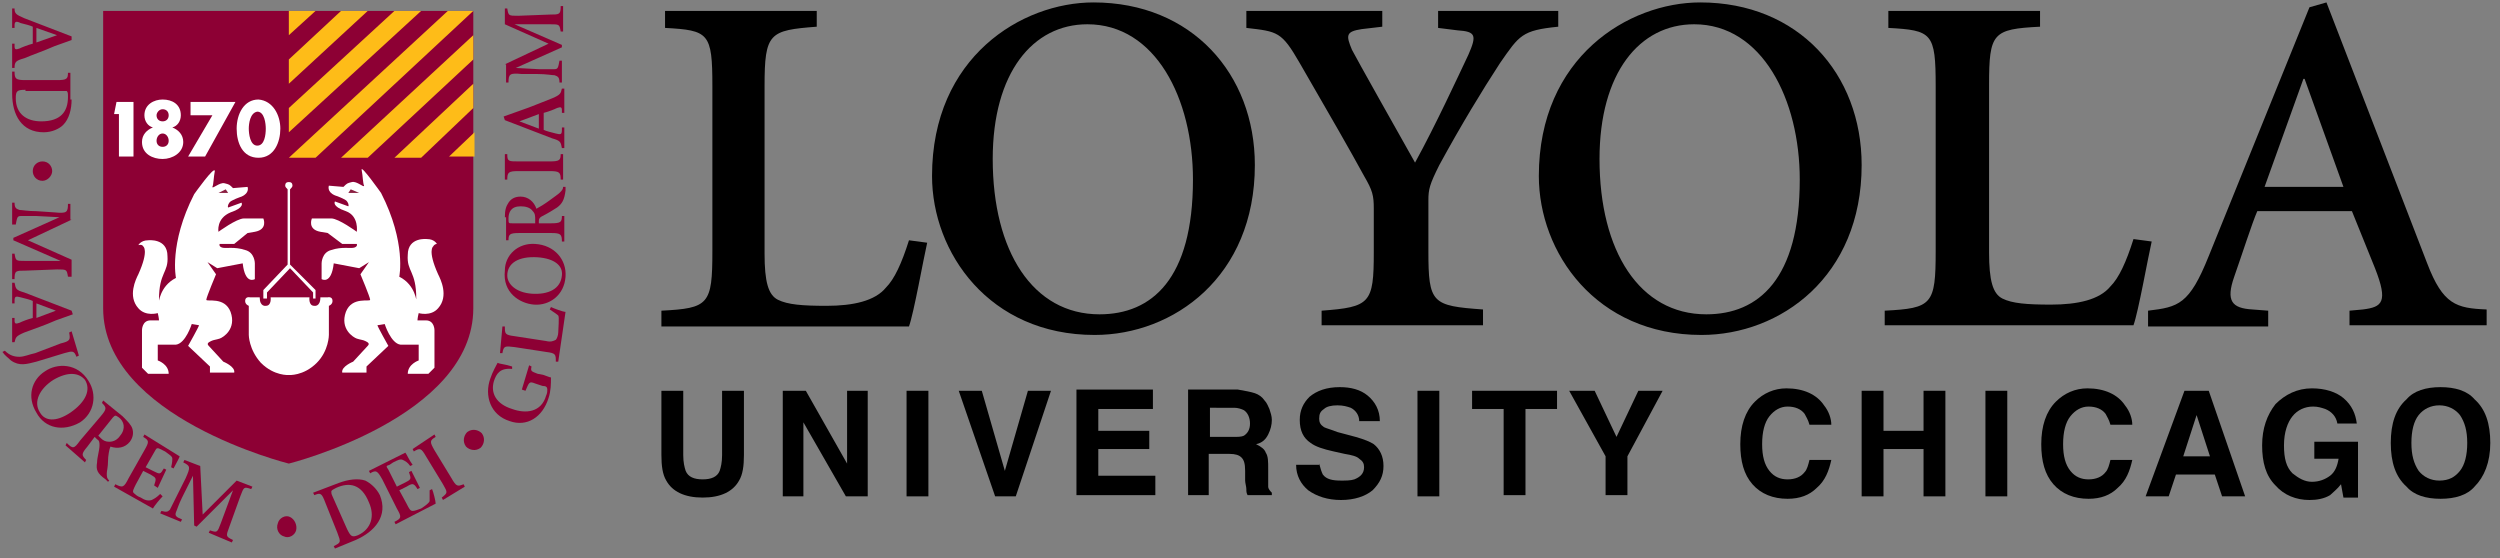 <?xml version="1.0" encoding="utf-8"?>
<!-- Generator: Adobe Illustrator 23.1.1, SVG Export Plug-In . SVG Version: 6.00 Build 0)  -->
<svg version="1.1" xmlns="http://www.w3.org/2000/svg" xmlns:xlink="http://www.w3.org/1999/xlink" x="0px" y="0px"
	 viewBox="0 0 206 46" style="enable-background:new 0 0 206 46;" xml:space="preserve">
<rect x="0" y="0" width="206" height="46" fill="#808080" stroke="none"/>
<style type="text/css">
	.st0{display:none;}
	.st1{display:inline;}
	.st2{fill:#FFFFFF;}
	.st3{fill:#8A1E41;}
	.st4{fill:#8D0034;}
	.st5{fill:#FEBC18;}
</style>
<g id="LUC_x5F_stacked_x5F_reverse" class="st0">
	<g class="st1">
		<g>
			<g>
				<path class="st2" d="M54.5,26.9v-1.3c3.9-0.2,4.2-0.5,4.2-4.9V7.1c0-4.4-0.3-4.6-3.9-4.8V0.9h12.5v1.3C63.4,2.5,63,2.7,63,7.1
					v13.8c0,2.3,0.3,3.4,1.1,3.8c0.8,0.4,2,0.5,4,0.5c2.2,0,4-0.4,4.9-1.5c0.7-0.7,1.3-2,1.9-3.9l1.5,0.2c-0.3,1.3-1.1,5.8-1.5,6.9
					H54.5z"/>
				<path class="st2" d="M76.8,14.5c0-9.8,7.4-14.3,13.3-14.3c8.1,0,13.3,5.9,13.3,13.4c0,9.2-6.7,14-13.2,14
					C81.5,27.6,76.8,20.8,76.8,14.5z M90.6,25.9c4.3,0,7.7-2.9,7.7-11.1C98.3,8.1,95.2,2,89.6,2c-4.5,0-7.8,4-7.8,11.1
					C81.8,20.7,85.1,25.9,90.6,25.9z"/>
				<path class="st2" d="M108.9,26.9v-1.3c4-0.3,4.3-0.6,4.3-4.8v-3.6c0-1.1-0.1-1.5-0.8-2.7c-1.2-2.2-2.7-4.8-5.3-9.3
					c-1.5-2.6-1.8-2.6-4.4-2.9V0.9h11.2v1.3l-1.7,0.2c-1.3,0.2-1.3,0.5-0.8,1.7c0.3,0.6,3.9,7,5.2,9.3c1.7-3.1,3.5-7,4.4-8.9
					c0.7-1.6,0.6-1.9-0.9-2l-1.6-0.2V0.9h9.9v1.3c-3,0.3-3.2,0.7-4.8,3c-1.5,2.3-3.2,5.1-5,8.4c-0.8,1.6-0.9,2-0.9,2.9v4.2
					c0,4.3,0.3,4.5,4.5,4.8v1.3H108.9z"/>
				<path class="st2" d="M126.8,14.5c0-9.8,7.4-14.3,13.3-14.3c8.1,0,13.3,5.9,13.3,13.4c0,9.2-6.7,14-13.2,14
					C131.5,27.6,126.8,20.8,126.8,14.5z M140.6,25.9c4.3,0,7.7-2.9,7.7-11.1c0-6.6-3.1-12.8-8.7-12.8c-4.5,0-7.8,4-7.8,11.1
					C131.8,20.7,135.1,25.9,140.6,25.9z"/>
				<path class="st2" d="M155.3,26.9v-1.3c3.9-0.2,4.2-0.5,4.2-4.9V7.1c0-4.4-0.3-4.6-3.9-4.8V0.9h12.5v1.3
					c-3.9,0.2-4.2,0.5-4.2,4.8v13.8c0,2.3,0.3,3.4,1.1,3.8c0.8,0.4,2,0.5,4,0.5c2.2,0,4-0.4,4.9-1.5c0.7-0.7,1.3-2,1.9-3.9l1.5,0.2
					c-0.3,1.3-1.1,5.8-1.5,6.9H155.3z"/>
				<path class="st2" d="M193.6,25.6l1.1-0.1c1.6-0.2,2.1-0.6,1-3.4l-1.9-4.7H186c-0.4,0.9-1.3,3.7-1.9,5.4c-0.7,2-0.2,2.6,1.5,2.7
					l1.3,0.1v1.3H177v-1.3c2.5-0.3,3.4-0.5,5-4.5l8.3-20.5l1.4-0.4l8.3,21.5c1.3,3.4,2.4,3.7,4.9,3.8v1.3h-11.3V25.6z M186.6,15.4
					h6.5l-3.2-8.9h-0.1L186.6,15.4z"/>
			</g>
			<g>
				<path class="st2" d="M54.5,32.2h1.8v5.3c0,0.6,0.1,1,0.2,1.3c0.2,0.5,0.7,0.7,1.4,0.7c0.7,0,1.2-0.2,1.4-0.7
					c0.1-0.3,0.2-0.7,0.2-1.3v-5.3h1.8v5.3c0,0.9-0.1,1.6-0.4,2.1c-0.5,0.9-1.5,1.4-3,1.4c-1.5,0-2.5-0.5-3-1.4
					c-0.3-0.5-0.4-1.2-0.4-2.1V32.2z"/>
				<path class="st2" d="M64.5,32.2h1.9l3.4,6v-6h1.7v8.7h-1.8l-3.5-6.1v6.1h-1.7V32.2z"/>
				<path class="st2" d="M76.5,40.9h-1.8v-8.7h1.8V40.9z"/>
				<path class="st2" d="M84.7,32.2h1.9l-2.9,8.7h-1.7L79,32.2h1.9l1.9,6.6L84.7,32.2z"/>
				<path class="st2" d="M95,33.7h-4.5v1.8h4.2v1.5h-4.2v2.2h4.7v1.6h-6.5v-8.7H95V33.7z"/>
				<path class="st2" d="M103.4,32.4c0.3,0.1,0.6,0.3,0.8,0.6c0.2,0.2,0.3,0.5,0.4,0.7c0.1,0.3,0.2,0.6,0.2,0.9
					c0,0.4-0.1,0.8-0.3,1.2c-0.2,0.4-0.5,0.7-1,0.8c0.4,0.2,0.7,0.4,0.8,0.7c0.2,0.3,0.2,0.7,0.2,1.4v0.6c0,0.4,0,0.7,0,0.8
					c0,0.2,0.2,0.4,0.3,0.5v0.2h-2c-0.1-0.2-0.1-0.3-0.1-0.5c0-0.2-0.1-0.5-0.1-0.7l0-0.8c0-0.6-0.1-0.9-0.3-1.1
					c-0.2-0.2-0.5-0.3-1-0.3h-1.7v3.4h-1.7v-8.7h4.1C102.6,32.2,103.1,32.3,103.4,32.4z M99.7,33.7V36h1.9c0.4,0,0.7,0,0.9-0.1
					c0.3-0.2,0.5-0.5,0.5-1c0-0.5-0.2-0.9-0.5-1.1c-0.2-0.1-0.5-0.2-0.8-0.2H99.7z"/>
				<path class="st2" d="M108.7,38.2c0.1,0.4,0.2,0.7,0.3,0.9c0.3,0.4,0.8,0.5,1.5,0.5c0.4,0,0.8,0,1.1-0.1c0.5-0.2,0.8-0.5,0.8-1
					c0-0.3-0.1-0.5-0.4-0.7c-0.2-0.2-0.6-0.3-1.2-0.4l-0.9-0.2c-0.9-0.2-1.5-0.4-1.9-0.7c-0.6-0.4-0.9-1-0.9-1.9
					c0-0.8,0.3-1.4,0.8-1.9c0.6-0.5,1.4-0.8,2.5-0.8c0.9,0,1.7,0.2,2.3,0.7c0.6,0.5,1,1.2,1,2.1h-1.7c0-0.5-0.3-0.9-0.7-1.1
					c-0.3-0.1-0.6-0.2-1.1-0.2c-0.5,0-0.9,0.1-1.1,0.3c-0.3,0.2-0.4,0.4-0.4,0.8c0,0.3,0.1,0.5,0.4,0.7c0.2,0.1,0.6,0.2,1.1,0.4
					l1.5,0.4c0.7,0.2,1.2,0.4,1.5,0.6c0.5,0.4,0.8,1,0.8,1.8c0,0.8-0.3,1.4-0.9,2c-0.6,0.5-1.5,0.8-2.6,0.8c-1.1,0-2-0.3-2.7-0.8
					c-0.6-0.5-1-1.2-1-2.1H108.7z"/>
				<path class="st2" d="M118.6,40.9h-1.8v-8.7h1.8V40.9z"/>
				<path class="st2" d="M128.3,32.2v1.5h-2.6v7.1h-1.8v-7.1h-2.6v-1.5H128.3z"/>
				<path class="st2" d="M135,32.2h2l-2.9,5.4v3.2h-1.8v-3.2l-3-5.4h2.1l1.8,3.8L135,32.2z"/>
				<path class="st2" d="M144.6,33.1c0.7-0.7,1.6-1.1,2.6-1.1c1.4,0,2.5,0.5,3.1,1.4c0.4,0.5,0.6,1.1,0.6,1.6h-1.8
					c-0.1-0.4-0.3-0.7-0.4-0.9c-0.3-0.4-0.8-0.6-1.4-0.6c-0.6,0-1.1,0.3-1.5,0.8c-0.4,0.5-0.6,1.3-0.6,2.3c0,1,0.2,1.7,0.6,2.2
					c0.4,0.5,0.9,0.7,1.5,0.7c0.6,0,1.1-0.2,1.4-0.6c0.2-0.2,0.3-0.6,0.4-1h1.8c-0.2,0.9-0.5,1.7-1.2,2.3c-0.6,0.6-1.4,0.9-2.4,0.9
					c-1.2,0-2.2-0.4-2.9-1.2c-0.7-0.8-1-1.9-1-3.3C143.4,35.1,143.8,33.9,144.6,33.1z"/>
				<path class="st2" d="M153.4,40.9v-8.7h1.8v3.3h3.3v-3.3h1.8v8.7h-1.8V37h-3.3v3.9H153.4z"/>
				<path class="st2" d="M165.4,40.9h-1.8v-8.7h1.8V40.9z"/>
				<path class="st2" d="M169.4,33.1c0.7-0.7,1.6-1.1,2.6-1.1c1.4,0,2.5,0.5,3.1,1.4c0.4,0.5,0.6,1.1,0.6,1.6h-1.8
					c-0.1-0.4-0.3-0.7-0.4-0.9c-0.3-0.4-0.8-0.6-1.4-0.6c-0.6,0-1.1,0.3-1.5,0.8c-0.4,0.5-0.6,1.3-0.6,2.3c0,1,0.2,1.7,0.6,2.2
					c0.4,0.5,0.9,0.7,1.5,0.7c0.6,0,1.1-0.2,1.4-0.6c0.2-0.2,0.3-0.6,0.4-1h1.8c-0.2,0.9-0.5,1.7-1.2,2.3c-0.6,0.6-1.4,0.9-2.4,0.9
					c-1.2,0-2.2-0.4-2.9-1.2c-0.7-0.8-1-1.9-1-3.3C168.2,35.1,168.6,33.9,169.4,33.1z"/>
				<path class="st2" d="M180,32.2h2l3,8.7h-1.9l-0.6-1.8h-3.2l-0.6,1.8h-1.9L180,32.2z M179.9,37.6h2.2l-1.1-3.4L179.9,37.6z"/>
				<path class="st2" d="M192.6,34.9c-0.1-0.6-0.5-1-1-1.2c-0.3-0.1-0.6-0.2-1-0.2c-0.7,0-1.3,0.3-1.7,0.8c-0.4,0.5-0.7,1.3-0.7,2.4
					c0,1.1,0.2,1.8,0.7,2.3c0.5,0.4,1,0.7,1.6,0.7c0.6,0,1.1-0.2,1.5-0.5c0.4-0.3,0.6-0.8,0.7-1.4h-2v-1.4h3.6v4.6h-1.2l-0.2-1.1
					c-0.3,0.4-0.7,0.7-0.9,0.9c-0.5,0.3-1.1,0.4-1.7,0.4c-1.1,0-2.1-0.4-2.8-1.2c-0.8-0.8-1.1-1.9-1.1-3.3c0-1.4,0.4-2.5,1.1-3.4
					c0.8-0.8,1.8-1.3,3-1.3c1.1,0,2,0.3,2.6,0.8c0.7,0.6,1,1.3,1.1,2.1H192.6z"/>
				<path class="st2" d="M203.9,40.1c-0.6,0.7-1.6,1-2.8,1c-1.2,0-2.2-0.3-2.8-1c-0.9-0.8-1.3-2-1.3-3.6c0-1.6,0.4-2.8,1.3-3.6
					c0.6-0.7,1.6-1,2.8-1c1.2,0,2.2,0.3,2.8,1c0.9,0.8,1.3,2,1.3,3.6C205.2,38.1,204.7,39.3,203.9,40.1z M202.7,38.8
					c0.4-0.5,0.6-1.3,0.6-2.3c0-1-0.2-1.7-0.6-2.3c-0.4-0.5-1-0.8-1.7-0.8c-0.7,0-1.3,0.3-1.7,0.8c-0.4,0.5-0.6,1.3-0.6,2.3
					c0,1,0.2,1.7,0.6,2.3c0.4,0.5,1,0.8,1.7,0.8C201.8,39.6,202.3,39.3,202.7,38.8z"/>
			</g>
		</g>
		<g>
			<g>
				<path class="st2" d="M5.9,3.3L4.5,3.8C3.6,4.2,2.7,4.5,2,4.8C1.3,5,1.2,5.1,1.2,5.6H1v-2h0.2l0,0.2c0,0.3,0.1,0.3,0.4,0.2
					c0.2-0.1,0.7-0.3,1.1-0.4V2.2C2.5,2.1,2.1,2,1.7,1.9C1.3,1.7,1.2,1.8,1.2,2.1l0,0.2H1V0.7h0.2C1.2,1.1,1.3,1.2,2,1.5L5.9,3
					L5.9,3.3z M3,2.3v1.2l1.7-0.6v0L3,2.3z"/>
				<path class="st2" d="M5.9,8.2c0,0.8-0.2,1.6-0.7,2.1c-0.3,0.3-0.9,0.6-1.6,0.6C1.8,10.9,1,9.5,1,7.7V5.9h0.2
					c0,0.6,0.1,0.7,0.9,0.7h2.6c0.8,0,0.9-0.1,0.9-0.6h0.2V8.2z M2.1,7.4c-0.7,0-0.8,0.1-0.8,0.7c0,1.3,0.9,1.9,2.1,1.9
					c1.6,0,2.2-0.8,2.2-2c0-0.3,0-0.4-0.1-0.5c0,0-0.2,0-0.4,0H2.1z"/>
				<path class="st2" d="M3.5,14.9c-0.5,0-0.8-0.4-0.8-0.8c0-0.5,0.4-0.8,0.8-0.8c0.5,0,0.8,0.4,0.8,0.8C4.3,14.5,3.9,14.9,3.5,14.9
					z"/>
				<path class="st2" d="M5.9,18.1l-3.6,1.7l3.6,1.6v1.4H5.6c-0.1-0.6-0.1-0.6-0.9-0.6l-2.6,0.1c-0.8,0-0.9,0-0.9,0.7H1v-2.1h0.2
					c0.1,0.6,0.1,0.6,0.9,0.6l2.9,0v0l-3.9-1.7v-0.2l3.8-1.7v0l-1.9-0.1c-0.7,0-1.1,0-1.3,0c-0.3,0-0.3,0.2-0.4,0.7H1v-1.8h0.2
					c0,0.4,0.1,0.5,0.4,0.6c0.2,0,0.7,0.1,1.4,0.1l1.5,0.1c1,0.1,1.1,0,1.1-0.7h0.2V18.1z"/>
				<path class="st2" d="M6,25.9l-1.4,0.5c-0.9,0.4-1.8,0.7-2.6,1c-0.7,0.3-0.7,0.4-0.8,0.8l-0.2,0l0-2l0.2,0l0,0.2
					c0,0.3,0.1,0.3,0.4,0.2c0.2-0.1,0.7-0.3,1.1-0.4l0-1.4c-0.2-0.1-0.6-0.2-1-0.3c-0.4-0.1-0.5-0.1-0.5,0.3l0,0.2L1,25l0-1.7l0.2,0
					c0.1,0.5,0.1,0.6,0.8,0.8l3.9,1.5L6,25.9z M3,25l0,1.2l1.6-0.6v0L3,25z"/>
				<path class="st2" d="M5,28.3c0.8-0.2,0.8-0.3,0.7-0.9l0.2-0.1l0.6,2l-0.2,0.1c-0.2-0.5-0.3-0.5-1-0.3l-2.3,0.7
					c-0.8,0.2-1.4,0.4-2.1-0.1c-0.2-0.2-0.5-0.4-0.7-0.7l0.2-0.1c0.4,0.4,0.8,0.5,1.2,0.5c0.4,0,0.8-0.2,1.3-0.3L5,28.3z"/>
				<path class="st2" d="M6.6,34.8C5.2,35.6,3.7,35.3,3,34c-0.8-1.3-0.4-2.7,0.7-3.4c1-0.7,2.7-0.7,3.6,0.8C8,32.5,7.8,34,6.6,34.8z
					 M4.4,31.3c-1.1,0.7-1.7,1.8-1.1,2.7c0.4,0.7,1.3,0.8,2.5,0c1.3-0.9,1.7-1.9,1.2-2.7C6.5,30.7,5.6,30.6,4.4,31.3z"/>
				<path class="st2" d="M10.1,34.3c0.4,0.4,0.7,0.7,0.8,1c0.1,0.3,0.1,0.7-0.2,1.1c-0.4,0.5-1,0.6-1.6,0.4C9,37,8.9,37.6,8.9,38
					c0,0.5-0.1,0.8-0.1,1c0,0.3,0,0.4,0.2,0.6l-0.1,0.1l-0.2-0.2C8,39,7.9,38.7,8,38.1c0-0.4,0.2-1,0.2-1.4c0-0.2,0-0.4-0.2-0.5
					l-0.2-0.2l-0.6,0.8c-0.5,0.6-0.5,0.7-0.1,1.1L7,38.1l-1.6-1.4l0.1-0.2C6,37,6.1,37,6.6,36.3l1.7-2c0.5-0.6,0.5-0.7,0.1-1.1
					L8.5,33L10.1,34.3z M8.1,35.9l0.2,0.2c0.2,0.2,0.4,0.3,0.7,0.3c0.4,0,0.7-0.2,0.9-0.5c0.5-0.6,0.3-1.2-0.1-1.5
					c-0.3-0.2-0.3-0.2-0.5,0L8.1,35.9z"/>
				<path class="st2" d="M14.8,37.6c0,0.1-0.3,0.6-0.5,1l-0.2-0.1c0.1-0.4,0.1-0.6,0.1-0.7c0-0.2-0.2-0.3-0.6-0.6L13.2,37
					c-0.2-0.1-0.3-0.1-0.4,0.1L12,38.5l0.6,0.3c0.6,0.3,0.6,0.3,0.9-0.2l0.2,0.1L13,40.2L12.7,40c0.2-0.6,0.2-0.6-0.3-0.9l-0.6-0.3
					l-0.6,1.1c-0.2,0.4-0.3,0.6-0.2,0.7c0.1,0.1,0.3,0.3,0.6,0.4c0.3,0.2,0.6,0.3,0.9,0.2c0.2-0.1,0.4-0.2,0.7-0.5l0.2,0.2
					c-0.2,0.2-0.7,0.8-0.8,1l-3.2-1.8l0.1-0.2c0.6,0.3,0.7,0.3,1.1-0.5l1.3-2.3c0.4-0.7,0.4-0.8-0.1-1.1l0.1-0.2L14.8,37.6z"/>
				<path class="st2" d="M16.5,38.4l0.2,4l2.8-2.8l1.3,0.5l-0.1,0.2c-0.6-0.2-0.6-0.2-0.9,0.6l-0.9,2.5c-0.3,0.8-0.3,0.8,0.3,1.1
					l-0.1,0.2l-1.9-0.8l0.1-0.2c0.6,0.2,0.6,0.2,0.9-0.6l1-2.7l0,0l-3,3l-0.2-0.1l-0.1-4.1l0,0L15,41c-0.3,0.6-0.4,1-0.5,1.2
					c-0.1,0.3,0,0.4,0.5,0.6L14.9,43l-1.7-0.7l0.1-0.2c0.4,0.1,0.5,0.1,0.7-0.1c0.1-0.2,0.3-0.6,0.6-1.2l0.7-1.4
					c0.4-0.9,0.4-1-0.2-1.3l0.1-0.2L16.5,38.4z"/>
				<path class="st2" d="M24.4,43.7c-0.1,0.4-0.6,0.7-1,0.5c-0.4-0.1-0.7-0.6-0.5-1.1c0.1-0.4,0.6-0.7,1-0.5
					C24.3,42.8,24.5,43.3,24.4,43.7z"/>
				<path class="st2" d="M27.9,39.8c0.8-0.3,1.6-0.4,2.2-0.2c0.4,0.2,0.9,0.6,1.2,1.2c0.7,1.7-0.4,3-2,3.7l-1.7,0.7L27.5,45
					c0.6-0.3,0.6-0.3,0.3-1.1l-1-2.5c-0.3-0.8-0.4-0.8-0.9-0.6l-0.1-0.2L27.9,39.8z M28.6,43.6c0.3,0.6,0.4,0.7,0.9,0.5
					c1.1-0.5,1.4-1.6,0.9-2.7c-0.6-1.5-1.6-1.7-2.7-1.2c-0.2,0.1-0.4,0.2-0.4,0.3c0,0.1,0,0.2,0.1,0.4L28.6,43.6z"/>
				<path class="st2" d="M33.4,37.3c0.1,0.1,0.3,0.6,0.6,1l-0.2,0.1c-0.2-0.3-0.4-0.4-0.6-0.5c-0.2-0.1-0.4,0-0.8,0.2l-0.3,0.2
					c-0.3,0.1-0.3,0.1-0.1,0.4l0.7,1.4l0.6-0.3c0.6-0.3,0.6-0.3,0.4-0.9l0.2-0.1l0.7,1.4l-0.2,0.1c-0.3-0.5-0.4-0.5-0.9-0.2
					l-0.6,0.3l0.6,1.1c0.2,0.4,0.3,0.6,0.5,0.6c0.2,0,0.4-0.1,0.7-0.2c0.3-0.2,0.6-0.4,0.7-0.6c0-0.2,0-0.5,0-0.9l0.2-0.1
					c0.1,0.2,0.3,1,0.3,1.2l-3.3,1.7l-0.1-0.2c0.6-0.3,0.6-0.4,0.2-1.1l-1.2-2.4c-0.4-0.7-0.5-0.8-1-0.5l-0.1-0.2L33.4,37.3z"/>
				<path class="st2" d="M35.8,35.8l0.1,0.2c-0.5,0.3-0.5,0.4-0.1,1.1l1.4,2.3c0.4,0.7,0.5,0.7,1,0.5l0.1,0.2l-1.8,1.1L36.4,41
					c0.5-0.4,0.5-0.4,0.1-1.1l-1.4-2.3c-0.4-0.7-0.5-0.7-1-0.4L34,37L35.8,35.8z"/>
				<path class="st2" d="M39.7,35.7c0.3,0.4,0.2,0.9-0.1,1.2c-0.4,0.3-0.9,0.2-1.2-0.1c-0.3-0.4-0.2-0.9,0.1-1.2
					C38.9,35.3,39.4,35.4,39.7,35.7z"/>
				<g>
					<path class="st2" d="M44.8,30.9c0.3,0.1,0.5,0.2,0.6,0.2c0,0.5,0,1.1-0.2,1.7c-0.5,1.6-1.8,2.4-3.2,1.9
						c-1.6-0.5-2.1-2.1-1.6-3.5c0.2-0.6,0.5-1.1,0.6-1.3c0.2,0.1,0.6,0.1,1.2,0.3l0,0.2c-1-0.1-1.3,0.4-1.5,1
						c-0.3,1,0.2,1.9,1.5,2.3c1.1,0.4,2.4,0.3,2.8-1.1c0.1-0.2,0.1-0.4,0.1-0.5c0-0.2-0.1-0.3-0.4-0.3l-0.6-0.2
						c-0.5-0.2-0.5-0.1-0.8,0.6L43,32.1l0.6-2l0.2,0.1c-0.1,0.4,0,0.4,0.5,0.6L44.8,30.9z"/>
					<path class="st2" d="M41.4,26.9l0.2,0c0,0.6,0,0.7,0.8,0.8l2.6,0.4c0.4,0.1,0.6,0,0.8-0.1c0.1-0.1,0.2-0.4,0.2-0.6
						c0-0.3,0.1-1.3,0-1.4c-0.1-0.1-0.4-0.3-0.7-0.5l0.1-0.2c0.2,0.1,1,0.4,1.2,0.4l-0.6,4.1l-0.2,0c0-0.6,0-0.7-0.8-0.8l-2.6-0.4
						c-0.8-0.1-0.9-0.1-1,0.5l-0.2,0L41.4,26.9z"/>
					<path class="st2" d="M44.1,20.1c1.6,0.1,2.6,1.3,2.5,2.7c-0.1,1.5-1.3,2.4-2.6,2.3c-1.2-0.1-2.6-1-2.4-2.8
						C41.6,21,42.7,20,44.1,20.1z M43.8,24.2c1.4,0.1,2.4-0.4,2.5-1.5c0.1-0.8-0.6-1.4-2-1.5c-1.6-0.1-2.5,0.5-2.5,1.5
						C41.8,23.4,42.5,24.1,43.8,24.2z"/>
					<path class="st2" d="M41.6,17.9c0-0.6,0.1-0.9,0.3-1.2c0.2-0.3,0.5-0.5,1-0.5c0.6,0,1.1,0.4,1.3,1c0.2-0.1,0.7-0.4,1.1-0.7
						c0.4-0.3,0.7-0.5,0.8-0.6c0.2-0.2,0.3-0.3,0.3-0.5l0.2,0l0,0.3c-0.1,0.8-0.3,1.1-0.7,1.4c-0.3,0.2-0.8,0.5-1.2,0.7
						c-0.2,0.1-0.3,0.2-0.3,0.4v0.2h1c0.8,0,0.9-0.1,0.9-0.6h0.2v2.1h-0.2c0-0.6-0.1-0.7-0.9-0.7h-2.6c-0.8,0-0.9,0.1-0.9,0.6h-0.2
						V17.9z M44.1,18.4v-0.3c0-0.3,0-0.5-0.2-0.7c-0.2-0.3-0.6-0.4-1-0.4c-0.8,0-1,0.5-1,1c0,0.4,0,0.4,0.3,0.4H44.1z"/>
					<path class="st2" d="M41.6,12.7h0.2c0,0.6,0.1,0.6,0.9,0.6h2.6c0.8,0,0.9-0.1,0.9-0.6h0.2v2.1h-0.2c0-0.6-0.1-0.7-0.9-0.7h-2.6
						c-0.8,0-0.9,0.1-0.9,0.7h-0.2V12.7z"/>
					<path class="st2" d="M41.5,9.6l1.4-0.5c0.9-0.3,1.8-0.7,2.6-1c0.7-0.3,0.7-0.4,0.8-0.8h0.2v2h-0.2l0-0.2c0-0.3-0.1-0.3-0.4-0.2
						c-0.2,0.1-0.7,0.3-1.1,0.4v1.4c0.2,0.1,0.6,0.2,1,0.3c0.4,0.1,0.5,0.1,0.5-0.3l0-0.2h0.2v1.7h-0.2c-0.1-0.5-0.1-0.6-0.8-0.8
						l-3.9-1.5L41.5,9.6z M44.4,10.6V9.4L42.8,10v0L44.4,10.6z"/>
					<path class="st2" d="M41.6,5.3l3.6-1.7l-3.6-1.6V0.7h0.2c0.1,0.6,0.1,0.6,0.9,0.6l2.6-0.1c0.8,0,0.9,0,0.9-0.7h0.2v2.1h-0.2
						c-0.1-0.6-0.1-0.6-0.9-0.6l-2.9,0v0l3.9,1.7v0.2l-3.8,1.7v0l1.9,0.1c0.7,0,1.1,0,1.3,0c0.3,0,0.3-0.2,0.4-0.7h0.2v1.8h-0.2
						c0-0.4-0.1-0.5-0.4-0.6c-0.2,0-0.7-0.1-1.4-0.1L43,6.1c-1-0.1-1.1,0-1.1,0.7h-0.2V5.3z"/>
				</g>
			</g>
			<g>
				<g>
					<path class="st2" d="M9.8,9.4l0.2-1h1.4V13h-1.1V9.4H9.8z"/>
					<path class="st2" d="M15.2,9.5c0,0.5-0.3,0.8-0.7,1l0,0c0.6,0.2,0.9,0.6,0.9,1.2c0,0.9-0.9,1.4-1.7,1.4c-0.7,0-1.7-0.5-1.7-1.4
						c0-0.6,0.4-1,0.9-1.2l0,0c-0.4-0.1-0.7-0.6-0.7-1c0-0.8,0.7-1.3,1.5-1.3C14.5,8.2,15.2,8.7,15.2,9.5z M13.3,9.5
						c0,0.3,0.2,0.5,0.5,0.5s0.5-0.2,0.5-0.5C14.2,9.2,14,9,13.7,9C13.5,9,13.3,9.2,13.3,9.5z M13.2,11.6c0,0.3,0.3,0.6,0.6,0.6
						s0.6-0.3,0.6-0.6S14,11,13.7,11C13.5,11,13.2,11.3,13.2,11.6z"/>
					<path class="st2" d="M15.9,9.5V8.4h3.7L17.2,13h-1.4l1.9-3.5H15.9z"/>
					<path class="st2" d="M23.1,10.6c0,1.1-0.6,2.3-1.9,2.3c-1.3,0-1.9-1.2-1.9-2.3s0.6-2.3,1.9-2.3C22.6,8.3,23.1,9.5,23.1,10.6z
						 M20.5,10.6c0,0.5,0.1,1.4,0.7,1.4c0.6,0,0.7-0.9,0.7-1.4s-0.2-1.3-0.7-1.3C20.7,9.2,20.5,10.2,20.5,10.6z"/>
				</g>
				<g>
					<path class="st2" d="M22.2,18.1c0,0-1,0-1.6,0c-0.6,0-2.1,1.1-2.1,1.1s-0.2-1.3,0.9-1.7c1.2-0.5,0.9-0.8,0.9-0.8l-1.1,0.4
						c0,0-0.1-0.1,0.1-0.4c0.1-0.2,1-0.5,1-0.5c0.7-0.3,0.5-0.8,0.5-0.8l-1.3,0.1c-0.3-0.3-0.3-0.3-0.6-0.4c-0.4-0.1-1,0.5-1,0.3
						c0.1-0.2,0.1-0.7,0.2-1.3c0.1-0.6-1.6,1.9-1.6,1.9c-2.1,4.1-1.6,6.9-1.6,6.9c-1.4,0.7-1.4,2.2-1.4,1.8c0-2.3,0.7-2.2,0.7-3.6
						c0-1.5-1.6-1.3-1.6-1.3c-0.6,0-0.8,0.4-0.8,0.4s0.3-0.1,0.5,0.1c0,0,0.5,0.4-0.4,2.3c-0.2,0.4-0.9,1.8,0,2.8
						c0.6,0.7,1.7,0.5,1.7,0.5c0.1,0.4,0.1,0.6,0.1,0.6h-0.7c-0.6,0-0.7,0.7-0.7,0.7v3.1l0.5,0.5h1.7c0-0.7-0.9-1.1-0.9-1.1v-1.3H15
						c0.8-0.1,1.3-1.7,1.3-1.7l0.6,0.1c0,0.1-0.8,1.7-0.8,1.7l1.8,1.7v0.5h1.9c0.1-0.5-0.8-0.9-0.8-0.9l-1.2-0.9
						c-0.2-0.2-0.1-0.4,0.2-0.4c0.3-0.1,0.5-0.1,0.6-0.3c0.3-0.1,1.4-0.8,0.9-2.2s-2-0.8-2-0.9c0-0.2,0.8-2.1,0.8-2.1l-0.6-1
						l0.8,0.5l2.1-0.4c0.2,1.8,1,1.3,1,1.3v-1.3c0,0,0-0.8-0.8-1.1c-0.9-0.3-1.6-0.1-1.9-0.2c-0.3-0.1-0.2-0.3-0.2-0.3h1.2l1.1-0.9
						l0.6-0.1C22.6,19,22.2,18.1,22.2,18.1z M19,15.6l0.2,0.3h-0.8L19,15.6z"/>
					<path class="st2" d="M23.9,30.9c0,0-1.2,0.1-2.3-0.9c-1-1-1-2.3-1-2.3v-2.4c0,0-0.3-0.1-0.3-0.4c0-0.4,0.4-0.3,0.4-0.3h0.7
						c0,0.8,0.5,0.7,0.5,0.7c0.6,0,0.5-0.7,0.5-0.7h1.6l0,0h1.6c0,0-0.1,0.7,0.5,0.7c0,0,0.5,0.1,0.5-0.7h0.7c0,0,0.4-0.1,0.4,0.3
						c0,0.3-0.3,0.4-0.3,0.4v2.4c0,0,0,1.2-1,2.3C25.1,31,23.9,30.9,23.9,30.9L23.9,30.9z"/>
					<path class="st2" d="M35.8,25.4c0.9-1,0.2-2.4,0-2.8c-0.8-2-0.4-2.3-0.4-2.3c0.1-0.2,0.5-0.1,0.5-0.1s-0.2-0.4-0.8-0.4
						c0,0-1.6-0.1-1.6,1.3c0,1.5,0.7,1.3,0.7,3.6c0,0.4,0-1.1-1.4-1.8c0,0,0.6-2.8-1.6-6.9c0,0-1.7-2.4-1.6-1.9
						c0.1,0.6,0.1,1.1,0.2,1.3c0.1,0.2-0.6-0.4-1-0.3c-0.4,0.1-0.4,0.1-0.6,0.4l-1.3-0.2c0,0-0.2,0.6,0.5,0.8c0,0,0.9,0.3,1,0.5
						c0.2,0.3,0.1,0.4,0.1,0.4l-1.2-0.4c0,0-0.3,0.4,0.9,0.8c1.2,0.5,0.9,1.7,0.9,1.7s-1.6-1.1-2.1-1.1c-0.6,0-1.6,0-1.6,0
						s-0.4,0.8,0.7,1l0.6,0.1l1.1,0.9h1.2c0,0,0.1,0.3-0.2,0.3c-0.3,0.1-0.9-0.1-1.9,0.2c-0.8,0.3-0.8,1.1-0.8,1.1v1.3
						c0,0,0.8,0.5,1-1.3l2.1,0.4l0.8-0.5l-0.6,1c0,0,0.8,2,0.8,2.1c0,0.2-1.6-0.4-2,0.9c-0.5,1.4,0.6,2.1,0.9,2.2
						c0.3,0.1,0.5,0.2,0.6,0.3c0.2,0.1,0.4,0.3,0.2,0.4l-1.3,1.4c0,0-0.9,0.4-0.8,0.9h1.9v-0.5l1.8-1.7c0,0-0.9-1.6-0.8-1.7l0.6-0.1
						c0,0,0.5,1.6,1.3,1.7h1.6v1.2c0,0-1,0.3-0.9,1.1h1.7l0.5-0.5v-3.1c0,0,0-0.7-0.7-0.7h-0.7c0,0,0-0.2,0.1-0.6
						C34.2,25.9,35.2,26.2,35.8,25.4z M28.4,16l0.2-0.3l0.6,0.3H28.4z"/>
					<path class="st2" d="M24,21.8v-6.2l0,0c0.1-0.1,0.2-0.2,0.2-0.3c0-0.2-0.1-0.3-0.3-0.3l0,0l0,0c-0.2,0-0.3,0.1-0.3,0.3
						c0,0.1,0.1,0.2,0.2,0.3l0,0v6.2l-2,2.1v0.7H22v-0.6l1.9-2l1.9,2v0.6H26v-0.7L24,21.8z"/>
				</g>
				<g>
					<path class="st2" d="M39,10.9L36.9,13h1.6v12.4c0,8.1-13.5,11.9-14.7,12.2c-1.2-0.3-14.7-4-14.7-12.2V1.6h14.7v1.4l2.2-2H8.5
						v24.4c0,3.7,2.7,7.2,7.6,9.9c3.7,2.1,7.5,3,7.5,3h0.1h0.1c0,0,3.8-0.9,7.5-3c5-2.7,7.6-6.2,7.6-9.9L39,10.9"/>
					<polygon class="st2" points="28.1,0.9 23.8,4.9 23.8,6.9 30.3,0.9 					"/>
					<polygon class="st2" points="32.5,0.9 23.8,8.9 23.8,10.9 34.7,0.9 					"/>
					<polygon class="st2" points="36.9,0.9 23.8,13 26,13 39,0.9 					"/>
					<polygon class="st2" points="28.1,13 30.3,13 39,4.9 39,2.9 					"/>
					<polygon class="st2" points="32.5,13 34.7,13 39,8.9 39,6.9 					"/>
				</g>
			</g>
		</g>
	</g>
</g>
<g id="LUC_x5F_stacked_x5F_one-color" class="st0">
	<g class="st1">
		<g>
			<g>
				<path d="M5.9,3.3L4.5,3.8C3.6,4.2,2.7,4.5,2,4.8C1.3,5,1.2,5.1,1.2,5.6H1v-2h0.2l0,0.2c0,0.3,0.1,0.3,0.4,0.2
					c0.2-0.1,0.7-0.3,1.1-0.4V2.2C2.5,2.1,2.1,2,1.7,1.9C1.3,1.7,1.2,1.8,1.2,2.1l0,0.2H1V0.7h0.2C1.2,1.1,1.3,1.2,2,1.5L5.9,3
					L5.9,3.3z M3,2.3v1.2l1.7-0.6v0L3,2.3z"/>
				<path d="M5.9,8.2c0,0.8-0.2,1.6-0.7,2.1c-0.3,0.3-0.9,0.6-1.6,0.6C1.8,10.9,1,9.5,1,7.7V5.9h0.2c0,0.6,0.1,0.7,0.9,0.7h2.6
					c0.8,0,0.9-0.1,0.9-0.6h0.2V8.2z M2.1,7.4c-0.7,0-0.8,0.1-0.8,0.7c0,1.3,0.9,1.9,2.1,1.9c1.6,0,2.2-0.8,2.2-2
					c0-0.3,0-0.4-0.1-0.5c0,0-0.2,0-0.4,0H2.1z"/>
				<path d="M3.5,14.9c-0.5,0-0.8-0.4-0.8-0.8c0-0.5,0.4-0.8,0.8-0.8c0.5,0,0.8,0.4,0.8,0.8C4.3,14.5,3.9,14.9,3.5,14.9z"/>
				<path d="M5.9,18.1l-3.6,1.7l3.6,1.6v1.4H5.6c-0.1-0.6-0.1-0.6-0.9-0.6l-2.6,0.1c-0.8,0-0.9,0-0.9,0.7H1v-2.1h0.2
					c0.1,0.6,0.1,0.6,0.9,0.6l2.9,0v0l-3.9-1.7v-0.2l3.8-1.7v0l-1.9-0.1c-0.7,0-1.1,0-1.3,0c-0.3,0-0.3,0.2-0.4,0.7H1v-1.8h0.2
					c0,0.4,0.1,0.5,0.4,0.6c0.2,0,0.7,0.1,1.4,0.1l1.5,0.1c1,0.1,1.1,0,1.1-0.7h0.2V18.1z"/>
				<path d="M6,25.9l-1.4,0.5c-0.9,0.4-1.8,0.7-2.6,1c-0.7,0.3-0.7,0.4-0.8,0.8l-0.2,0l0-2l0.2,0l0,0.2c0,0.3,0.1,0.3,0.4,0.2
					c0.2-0.1,0.7-0.3,1.1-0.4l0-1.4c-0.2-0.1-0.6-0.2-1-0.3c-0.4-0.1-0.5-0.1-0.5,0.3l0,0.2L1,25l0-1.7l0.2,0
					c0.1,0.5,0.1,0.6,0.8,0.8l3.9,1.5L6,25.9z M3,25l0,1.2l1.6-0.6v0L3,25z"/>
				<path d="M5,28.3c0.8-0.2,0.8-0.3,0.7-0.9l0.2-0.1l0.6,2l-0.2,0.1c-0.2-0.5-0.3-0.5-1-0.3l-2.3,0.7c-0.8,0.2-1.4,0.4-2.1-0.1
					c-0.2-0.2-0.5-0.4-0.7-0.7l0.2-0.1c0.4,0.4,0.8,0.5,1.2,0.5c0.4,0,0.8-0.2,1.3-0.3L5,28.3z"/>
				<path d="M6.6,34.8C5.2,35.6,3.7,35.3,3,34c-0.8-1.3-0.4-2.7,0.7-3.4c1-0.7,2.7-0.7,3.6,0.8C8,32.5,7.8,34,6.6,34.8z M4.4,31.3
					c-1.1,0.7-1.7,1.8-1.1,2.7c0.4,0.7,1.3,0.8,2.5,0c1.3-0.9,1.7-1.9,1.2-2.7C6.5,30.7,5.6,30.6,4.4,31.3z"/>
				<path d="M10.1,34.3c0.4,0.4,0.7,0.7,0.8,1c0.1,0.3,0.1,0.7-0.2,1.1c-0.4,0.5-1,0.6-1.6,0.4C9,37,8.9,37.6,8.9,38
					c0,0.5-0.1,0.8-0.1,1c0,0.3,0,0.4,0.2,0.6l-0.1,0.1l-0.2-0.2C8,39,7.9,38.7,8,38.1c0-0.4,0.2-1,0.2-1.4c0-0.2,0-0.4-0.2-0.5
					l-0.2-0.2l-0.6,0.8c-0.5,0.6-0.5,0.7-0.1,1.1L7,38.1l-1.6-1.4l0.1-0.2C6,37,6.1,37,6.6,36.3l1.7-2c0.5-0.6,0.5-0.7,0.1-1.1
					L8.5,33L10.1,34.3z M8.1,35.9l0.2,0.2c0.2,0.2,0.4,0.3,0.7,0.3c0.4,0,0.7-0.2,0.9-0.5c0.5-0.6,0.3-1.2-0.1-1.5
					c-0.3-0.2-0.3-0.2-0.5,0L8.1,35.9z"/>
				<path d="M14.8,37.6c0,0.1-0.3,0.6-0.5,1l-0.2-0.1c0.1-0.4,0.1-0.6,0.1-0.7c0-0.2-0.2-0.3-0.6-0.6L13.2,37
					c-0.2-0.1-0.3-0.1-0.4,0.1L12,38.5l0.6,0.3c0.6,0.3,0.6,0.3,0.9-0.2l0.2,0.1L13,40.2L12.7,40c0.2-0.6,0.2-0.6-0.3-0.9l-0.6-0.3
					l-0.6,1.1c-0.2,0.4-0.3,0.6-0.2,0.7c0.1,0.1,0.3,0.3,0.6,0.4c0.3,0.2,0.6,0.3,0.9,0.2c0.2-0.1,0.4-0.2,0.7-0.5l0.2,0.2
					c-0.2,0.2-0.7,0.8-0.8,1l-3.2-1.8l0.1-0.2c0.6,0.3,0.7,0.3,1.1-0.5l1.3-2.3c0.4-0.7,0.4-0.8-0.1-1.1l0.1-0.2L14.8,37.6z"/>
				<path d="M16.5,38.4l0.2,4l2.8-2.8l1.3,0.5l-0.1,0.2c-0.6-0.2-0.6-0.2-0.9,0.6l-0.9,2.5c-0.3,0.8-0.3,0.8,0.3,1.1l-0.1,0.2
					l-1.9-0.8l0.1-0.2c0.6,0.2,0.6,0.2,0.9-0.6l1-2.7l0,0l-3,3l-0.2-0.1l-0.1-4.1l0,0L15,41c-0.3,0.6-0.4,1-0.5,1.2
					c-0.1,0.3,0,0.4,0.5,0.6L14.9,43l-1.7-0.7l0.1-0.2c0.4,0.1,0.5,0.1,0.7-0.1c0.1-0.2,0.3-0.6,0.6-1.2l0.7-1.4
					c0.4-0.9,0.4-1-0.2-1.3l0.1-0.2L16.5,38.4z"/>
				<path d="M24.4,43.7c-0.1,0.4-0.6,0.7-1,0.5c-0.4-0.1-0.7-0.6-0.5-1.1c0.1-0.4,0.6-0.7,1-0.5C24.3,42.8,24.5,43.3,24.4,43.7z"/>
				<path d="M27.9,39.8c0.8-0.3,1.6-0.4,2.2-0.2c0.4,0.2,0.9,0.6,1.2,1.2c0.7,1.7-0.4,3-2,3.7l-1.7,0.7L27.5,45
					c0.6-0.3,0.6-0.3,0.3-1.1l-1-2.5c-0.3-0.8-0.4-0.8-0.9-0.6l-0.1-0.2L27.9,39.8z M28.6,43.6c0.3,0.6,0.4,0.7,0.9,0.5
					c1.1-0.5,1.4-1.6,0.9-2.7c-0.6-1.5-1.6-1.7-2.7-1.2c-0.2,0.1-0.4,0.2-0.4,0.3c0,0.1,0,0.2,0.1,0.4L28.6,43.6z"/>
				<path d="M33.4,37.3c0.1,0.1,0.3,0.6,0.6,1l-0.2,0.1c-0.2-0.3-0.4-0.4-0.6-0.5c-0.2-0.1-0.4,0-0.8,0.2l-0.3,0.2
					c-0.3,0.1-0.3,0.1-0.1,0.4l0.7,1.4l0.6-0.3c0.6-0.3,0.6-0.3,0.4-0.9l0.2-0.1l0.7,1.4l-0.2,0.1c-0.3-0.5-0.4-0.5-0.9-0.2
					l-0.6,0.3l0.6,1.1c0.2,0.4,0.3,0.6,0.5,0.6c0.2,0,0.4-0.1,0.7-0.2c0.3-0.2,0.6-0.4,0.7-0.6c0-0.2,0-0.5,0-0.9l0.2-0.1
					c0.1,0.2,0.3,1,0.3,1.2l-3.3,1.7l-0.1-0.2c0.6-0.3,0.6-0.4,0.2-1.1l-1.2-2.4c-0.4-0.7-0.5-0.8-1-0.5l-0.1-0.2L33.4,37.3z"/>
				<path d="M35.8,35.8l0.1,0.2c-0.5,0.3-0.5,0.4-0.1,1.1l1.4,2.3c0.4,0.7,0.5,0.7,1,0.5l0.1,0.2l-1.8,1.1L36.4,41
					c0.5-0.4,0.5-0.4,0.1-1.1l-1.4-2.3c-0.4-0.7-0.5-0.7-1-0.4L34,37L35.8,35.8z"/>
				<path d="M39.7,35.7c0.3,0.4,0.2,0.9-0.1,1.2c-0.4,0.3-0.9,0.2-1.2-0.1c-0.3-0.4-0.2-0.9,0.1-1.2C38.9,35.3,39.4,35.4,39.7,35.7z
					"/>
				<g>
					<path d="M44.8,30.9c0.3,0.1,0.5,0.2,0.6,0.2c0,0.5,0,1.1-0.2,1.7c-0.5,1.6-1.8,2.4-3.2,1.9c-1.6-0.5-2.1-2.1-1.6-3.5
						c0.2-0.6,0.5-1.1,0.6-1.3c0.2,0.1,0.6,0.1,1.2,0.3l0,0.2c-1-0.1-1.3,0.4-1.5,1c-0.3,1,0.2,1.9,1.5,2.3c1.1,0.4,2.4,0.3,2.8-1.1
						c0.1-0.2,0.1-0.4,0.1-0.5c0-0.2-0.1-0.3-0.4-0.3l-0.6-0.2c-0.5-0.2-0.5-0.1-0.8,0.6L43,32.1l0.6-2l0.2,0.1
						c-0.1,0.4,0,0.4,0.5,0.6L44.8,30.9z"/>
					<path d="M41.4,26.9l0.2,0c0,0.6,0,0.7,0.8,0.8l2.6,0.4c0.4,0.1,0.6,0,0.8-0.1c0.1-0.1,0.2-0.4,0.2-0.6c0-0.3,0.1-1.3,0-1.4
						c-0.1-0.1-0.4-0.3-0.7-0.5l0.1-0.2c0.2,0.1,1,0.4,1.2,0.4l-0.6,4.1l-0.2,0c0-0.6,0-0.7-0.8-0.8l-2.6-0.4
						c-0.8-0.1-0.9-0.1-1,0.5l-0.2,0L41.4,26.9z"/>
					<path d="M44.1,20.1c1.6,0.1,2.6,1.3,2.5,2.7c-0.1,1.5-1.3,2.4-2.6,2.3c-1.2-0.1-2.6-1-2.4-2.8C41.6,21,42.7,20,44.1,20.1z
						 M43.8,24.2c1.4,0.1,2.4-0.4,2.5-1.5c0.1-0.8-0.6-1.4-2-1.5c-1.6-0.1-2.5,0.5-2.5,1.5C41.8,23.4,42.5,24.1,43.8,24.2z"/>
					<path d="M41.6,17.9c0-0.6,0.1-0.9,0.3-1.2c0.2-0.3,0.5-0.5,1-0.5c0.6,0,1.1,0.4,1.3,1c0.2-0.1,0.7-0.4,1.1-0.7
						c0.4-0.3,0.7-0.5,0.8-0.6c0.2-0.2,0.3-0.3,0.3-0.5l0.2,0l0,0.3c-0.1,0.8-0.3,1.1-0.7,1.4c-0.3,0.2-0.8,0.5-1.2,0.7
						c-0.2,0.1-0.3,0.2-0.3,0.4v0.2h1c0.8,0,0.9-0.1,0.9-0.6h0.2v2.1h-0.2c0-0.6-0.1-0.7-0.9-0.7h-2.6c-0.8,0-0.9,0.1-0.9,0.6h-0.2
						V17.9z M44.1,18.4v-0.3c0-0.3,0-0.5-0.2-0.7c-0.2-0.3-0.6-0.4-1-0.4c-0.8,0-1,0.5-1,1c0,0.4,0,0.4,0.3,0.4H44.1z"/>
					<path d="M41.6,12.7h0.2c0,0.6,0.1,0.6,0.9,0.6h2.6c0.8,0,0.9-0.1,0.9-0.6h0.2v2.1h-0.2c0-0.6-0.1-0.7-0.9-0.7h-2.6
						c-0.8,0-0.9,0.1-0.9,0.7h-0.2V12.7z"/>
					<path d="M41.5,9.6l1.4-0.5c0.9-0.3,1.8-0.7,2.6-1c0.7-0.3,0.7-0.4,0.8-0.8h0.2v2h-0.2l0-0.2c0-0.3-0.1-0.3-0.4-0.2
						c-0.2,0.1-0.7,0.3-1.1,0.4v1.4c0.2,0.1,0.6,0.2,1,0.3c0.4,0.1,0.5,0.1,0.5-0.3l0-0.2h0.2v1.7h-0.2c-0.1-0.5-0.1-0.6-0.8-0.8
						l-3.9-1.5L41.5,9.6z M44.4,10.6V9.4L42.8,10v0L44.4,10.6z"/>
					<path d="M41.6,5.3l3.6-1.7l-3.6-1.6V0.7h0.2c0.1,0.6,0.1,0.6,0.9,0.6l2.6-0.1c0.8,0,0.9,0,0.9-0.7h0.2v2.1h-0.2
						c-0.1-0.6-0.1-0.6-0.9-0.6l-2.9,0v0l3.9,1.7v0.2l-3.8,1.7v0l1.9,0.1c0.7,0,1.1,0,1.3,0c0.3,0,0.3-0.2,0.4-0.7h0.2v1.8h-0.2
						c0-0.4-0.1-0.5-0.4-0.6c-0.2,0-0.7-0.1-1.4-0.1L43,6.1c-1-0.1-1.1,0-1.1,0.7h-0.2V5.3z"/>
				</g>
			</g>
			<g>
				<path d="M23.8,15.2"/>
				<g>
					<path d="M39,0.9v24.5c0,9-15.2,12.8-15.2,12.8S8.5,34.4,8.5,25.4V0.9H39z"/>
				</g>
				<path class="st2" d="M9.4,9.4l0.2-1H11v4.5H9.8V9.4H9.4z"/>
				<path class="st2" d="M14.9,9.5c0,0.5-0.3,0.9-0.7,1v0c0.5,0.2,0.9,0.6,0.9,1.2c0,0.9-0.9,1.4-1.7,1.4c-0.8,0-1.7-0.4-1.7-1.4
					c0-0.6,0.4-1,0.9-1.2v0c-0.4-0.1-0.7-0.5-0.7-1c0-0.9,0.8-1.3,1.5-1.3C14.2,8.2,14.9,8.6,14.9,9.5z M12.9,9.5
					c0,0.3,0.2,0.5,0.5,0.5s0.5-0.2,0.5-0.5c0-0.3-0.2-0.5-0.5-0.5S12.9,9.3,12.9,9.5z M12.9,11.6c0,0.3,0.2,0.5,0.5,0.5
					c0.3,0,0.5-0.2,0.5-0.5c0-0.3-0.2-0.6-0.5-0.6C13.1,11,12.9,11.3,12.9,11.6z"/>
				<path class="st2" d="M15.7,9.5V8.4h3.7l-2.5,4.5h-1.4l2-3.4H15.7z"/>
				<path class="st2" d="M23.1,10.6c0,1.1-0.5,2.4-1.8,2.4c-1.3,0-1.8-1.2-1.8-2.4s0.6-2.4,1.8-2.4C22.5,8.3,23.1,9.5,23.1,10.6z
					 M20.5,10.6c0,0.4,0.1,1.4,0.7,1.4c0.6,0,0.7-0.9,0.7-1.4c0-0.4-0.1-1.4-0.7-1.4C20.6,9.3,20.5,10.2,20.5,10.6z"/>
				<g>
					<g>
						<path class="st2" d="M11.8,20.3c0,0,0.5,0.3-0.4,2.3c-0.2,0.4-0.9,1.8,0,2.8c0.6,0.7,1.6,0.4,1.6,0.4c0.1,0.4,0.1,0.6,0.1,0.6
							h-0.7c-0.7,0-0.7,0.8-0.7,0.8v3.1l0.5,0.5h1.7c0-0.8-0.9-1.1-0.9-1.1v-1.3h1.5c0.8-0.1,1.3-1.7,1.3-1.7l0.6,0.1
							c0,0.1-0.9,1.7-0.9,1.7l1.8,1.7v0.5h2c0.1-0.5-0.9-0.9-0.9-0.9l-1.2-1.3c-0.2-0.2,0-0.3,0.2-0.4c0.2-0.1,0.4-0.1,0.7-0.2
							c0.3-0.1,1.4-0.8,0.9-2.2c-0.5-1.3-2-0.8-2-1c0-0.2,0.8-2.1,0.8-2.1l-0.7-1l0.8,0.5l2.1-0.4c0.2,1.8,1,1.3,1,1.3v-1.3
							c0,0,0-0.9-0.8-1.1c-0.9-0.3-1.6-0.1-1.9-0.2c-0.3-0.1-0.2-0.3-0.2-0.3l1.2,0l1.1-0.9l0.6-0.1c1.1-0.2,0.7-1.1,0.7-1.1
							s-1,0-1.6,0c-0.6,0-2.1,1.1-2.1,1.1S17.8,18,19,17.5c1.2-0.4,0.9-0.8,0.9-0.8l-1.1,0.4c0,0-0.1-0.1,0.1-0.4
							c0.1-0.2,1-0.5,1-0.5c0.7-0.3,0.5-0.8,0.5-0.8l-1.2,0.1c-0.3-0.3-0.3-0.3-0.7-0.4c-0.4-0.1-1,0.5-1,0.3
							c0.1-0.2,0.1-0.8,0.2-1.3C17.7,13.6,16,16,16,16c-2.1,4.1-1.5,6.9-1.5,6.9c-1.4,0.7-1.4,2.2-1.4,1.8c0-2.3,0.8-2.2,0.7-3.6
							c0-1.5-1.6-1.3-1.6-1.3c-0.6,0-0.8,0.4-0.8,0.4S11.7,20.1,11.8,20.3z"/>
						<polygon class="st3" points="18,15.9 18.8,15.9 18.6,15.6 						"/>
					</g>
					<path class="st2" d="M23.8,30.9c0,0-1.2,0.1-2.3-1c-1-1.1-1-2.3-1-2.3v-2.4c0,0-0.3-0.1-0.3-0.4c0-0.4,0.4-0.3,0.4-0.3h0.8
						c0,0.8,0.5,0.7,0.5,0.7c0.5,0,0.4-0.7,0.4-0.7h1.6h0h1.6c0,0-0.1,0.7,0.4,0.7c0,0,0.5,0.1,0.5-0.7H27c0,0,0.4-0.1,0.4,0.3
						c0,0.3-0.3,0.4-0.3,0.4v2.4c0,0,0,1.3-1,2.3C25,31,23.8,30.9,23.8,30.9L23.8,30.9z"/>
					<g>
						<path class="st2" d="M35.7,20.3c0,0-0.5,0.3,0.4,2.3c0.2,0.4,0.9,1.8,0,2.8c-0.6,0.7-1.6,0.4-1.6,0.4
							c-0.1,0.4-0.1,0.6-0.1,0.6h0.7c0.7,0,0.7,0.8,0.7,0.8v3.1l-0.5,0.5h-1.7c0-0.8,0.9-1.1,0.9-1.1v-1.3H33
							c-0.8-0.1-1.3-1.7-1.3-1.7l-0.6,0.1c0,0.1,0.9,1.7,0.9,1.7l-1.8,1.7v0.5h-2c-0.1-0.5,0.9-0.9,0.9-0.9l1.2-1.3
							c0.2-0.2,0-0.3-0.2-0.4c-0.2-0.1-0.4-0.1-0.7-0.2c-0.3-0.1-1.4-0.8-0.9-2.2c0.5-1.3,2-0.8,2-1c0-0.2-0.8-2.1-0.8-2.1l0.7-1
							l-0.8,0.5l-2.1-0.4c-0.2,1.8-1,1.3-1,1.3v-1.3c0,0,0-0.9,0.8-1.1c0.9-0.3,1.6-0.1,1.9-0.2c0.3-0.1,0.2-0.3,0.2-0.3l-1.2,0
							L27,19.2l-0.6-0.1c-1.1-0.2-0.7-1.1-0.7-1.1s1,0,1.6,0c0.6,0,2.1,1.1,2.1,1.1s0.2-1.3-0.9-1.7c-1.2-0.4-0.9-0.8-0.9-0.8
							l1.1,0.4c0,0,0.1-0.1-0.1-0.4c-0.1-0.2-1-0.5-1-0.5c-0.7-0.3-0.5-0.8-0.5-0.8l1.2,0.1c0.3-0.3,0.3-0.3,0.7-0.4
							c0.4-0.1,1,0.5,1,0.3c-0.1-0.2-0.1-0.8-0.2-1.3c-0.1-0.5,1.6,1.9,1.6,1.9c2.1,4.1,1.5,6.9,1.5,6.9c1.4,0.7,1.4,2.2,1.4,1.8
							c0-2.3-0.8-2.2-0.7-3.6c0-1.5,1.6-1.3,1.6-1.3c0.6,0,0.8,0.4,0.8,0.4S35.8,20.1,35.7,20.3z"/>
						<polygon class="st3" points="29.6,15.9 28.7,15.9 28.9,15.6 						"/>
					</g>
					<path class="st2" d="M23.9,21.8l0-6.2l0,0c0.1-0.1,0.2-0.2,0.2-0.3c0-0.2-0.1-0.3-0.3-0.3c0,0,0,0,0,0c0,0,0,0,0,0
						c-0.2,0-0.3,0.1-0.3,0.3c0,0.1,0.1,0.2,0.2,0.3l0,0l0,6.2l-2,2.1v0.7h0.3l0-0.5l1.9-2l1.9,2l0,0.5H26v-0.7L23.9,21.8z"/>
				</g>
				<g>
					<polygon class="st2" points="23.8,0.9 23.8,2.9 26,0.9 					"/>
					<polygon class="st2" points="37,12.9 39.1,12.9 39.1,10.9 					"/>
					<polygon class="st2" points="28.1,0.9 23.8,4.9 23.8,6.9 30.3,0.9 					"/>
					<polygon class="st2" points="32.5,0.9 23.8,8.9 23.8,10.9 34.7,0.9 					"/>
					<polygon class="st2" points="36.9,0.9 23.8,13 26,13 39,0.9 					"/>
					<polygon class="st2" points="28.1,13 30.3,13 39,4.9 39,2.9 					"/>
					<polygon class="st2" points="32.5,13 34.7,13 39,8.9 39,6.9 					"/>
				</g>
			</g>
		</g>
		<g>
			<g>
				<path d="M54.5,26.9v-1.3c3.9-0.2,4.2-0.5,4.2-4.9V7.1c0-4.4-0.3-4.6-3.9-4.8V0.9h12.5v1.3C63.4,2.5,63,2.7,63,7.1v13.8
					c0,2.3,0.3,3.4,1.1,3.8c0.8,0.4,2,0.5,4,0.5c2.2,0,4-0.4,4.9-1.5c0.7-0.7,1.3-2,1.9-3.9l1.5,0.2c-0.3,1.3-1.1,5.8-1.5,6.9H54.5z
					"/>
				<path d="M76.8,14.5c0-9.8,7.4-14.3,13.3-14.3c8.1,0,13.3,5.9,13.3,13.4c0,9.2-6.7,14-13.2,14C81.5,27.6,76.8,20.8,76.8,14.5z
					 M90.6,25.9c4.3,0,7.7-2.9,7.7-11.1C98.3,8.1,95.2,2,89.6,2c-4.5,0-7.8,4-7.8,11.1C81.8,20.7,85.1,25.9,90.6,25.9z"/>
				<path d="M108.9,26.9v-1.3c4-0.3,4.3-0.6,4.3-4.8v-3.6c0-1.1-0.1-1.5-0.8-2.7c-1.2-2.2-2.7-4.8-5.3-9.3c-1.5-2.6-1.8-2.6-4.4-2.9
					V0.9h11.2v1.3l-1.7,0.2c-1.3,0.2-1.3,0.5-0.8,1.7c0.3,0.6,3.9,7,5.2,9.3c1.7-3.1,3.5-7,4.4-8.9c0.7-1.6,0.6-1.9-0.9-2l-1.6-0.2
					V0.9h9.9v1.3c-3,0.3-3.2,0.7-4.8,3c-1.5,2.3-3.2,5.1-5,8.4c-0.8,1.6-0.9,2-0.9,2.9v4.2c0,4.3,0.3,4.5,4.5,4.8v1.3H108.9z"/>
				<path d="M126.8,14.5c0-9.8,7.4-14.3,13.3-14.3c8.1,0,13.3,5.9,13.3,13.4c0,9.2-6.7,14-13.2,14C131.5,27.6,126.8,20.8,126.8,14.5
					z M140.6,25.9c4.3,0,7.7-2.9,7.7-11.1c0-6.6-3.1-12.8-8.7-12.8c-4.5,0-7.8,4-7.8,11.1C131.8,20.7,135.1,25.9,140.6,25.9z"/>
				<path d="M155.3,26.9v-1.3c3.9-0.2,4.2-0.5,4.2-4.9V7.1c0-4.4-0.3-4.6-3.9-4.8V0.9h12.5v1.3c-3.9,0.2-4.2,0.5-4.2,4.8v13.8
					c0,2.3,0.3,3.4,1.1,3.8c0.8,0.4,2,0.5,4,0.5c2.2,0,4-0.4,4.9-1.5c0.7-0.7,1.3-2,1.9-3.9l1.5,0.2c-0.3,1.3-1.1,5.8-1.5,6.9H155.3
					z"/>
				<path d="M193.6,25.6l1.1-0.1c1.6-0.2,2.1-0.6,1-3.4l-1.9-4.7H186c-0.4,0.9-1.3,3.7-1.9,5.4c-0.7,2-0.2,2.6,1.5,2.7l1.3,0.1v1.3
					H177v-1.3c2.5-0.3,3.4-0.5,5-4.5l8.3-20.5l1.4-0.4l8.3,21.5c1.3,3.4,2.4,3.7,4.9,3.8v1.3h-11.3V25.6z M186.6,15.4h6.5l-3.2-8.9
					h-0.1L186.6,15.4z"/>
			</g>
			<g>
				<path d="M54.5,32.2h1.8v5.3c0,0.6,0.1,1,0.2,1.3c0.2,0.5,0.7,0.7,1.4,0.7c0.7,0,1.2-0.2,1.4-0.7c0.1-0.3,0.2-0.7,0.2-1.3v-5.3
					h1.8v5.3c0,0.9-0.1,1.6-0.4,2.1c-0.5,0.9-1.5,1.4-3,1.4c-1.5,0-2.5-0.5-3-1.4c-0.3-0.5-0.4-1.2-0.4-2.1V32.2z"/>
				<path d="M64.5,32.2h1.9l3.4,6v-6h1.7v8.7h-1.8l-3.5-6.1v6.1h-1.7V32.2z"/>
				<path d="M76.5,40.9h-1.8v-8.7h1.8V40.9z"/>
				<path d="M84.7,32.2h1.9l-2.9,8.7h-1.7L79,32.2h1.9l1.9,6.6L84.7,32.2z"/>
				<path d="M95,33.7h-4.5v1.8h4.2v1.5h-4.2v2.2h4.7v1.6h-6.5v-8.7H95V33.7z"/>
				<path d="M103.4,32.4c0.3,0.1,0.6,0.3,0.8,0.6c0.2,0.2,0.3,0.5,0.4,0.7c0.1,0.3,0.2,0.6,0.2,0.9c0,0.4-0.1,0.8-0.3,1.2
					c-0.2,0.4-0.5,0.7-1,0.8c0.4,0.2,0.7,0.4,0.8,0.7c0.2,0.3,0.2,0.7,0.2,1.4v0.6c0,0.4,0,0.7,0,0.8c0,0.2,0.2,0.4,0.3,0.5v0.2h-2
					c-0.1-0.2-0.1-0.3-0.1-0.5c0-0.2-0.1-0.5-0.1-0.7l0-0.8c0-0.6-0.1-0.9-0.3-1.1c-0.2-0.2-0.5-0.3-1-0.3h-1.7v3.4h-1.7v-8.7h4.1
					C102.6,32.2,103.1,32.3,103.4,32.4z M99.7,33.7V36h1.9c0.4,0,0.7,0,0.9-0.1c0.3-0.2,0.5-0.5,0.5-1c0-0.5-0.2-0.9-0.5-1.1
					c-0.2-0.1-0.5-0.2-0.8-0.2H99.7z"/>
				<path d="M108.7,38.2c0.1,0.4,0.2,0.7,0.3,0.9c0.3,0.4,0.8,0.5,1.5,0.5c0.4,0,0.8,0,1.1-0.1c0.5-0.2,0.8-0.5,0.8-1
					c0-0.3-0.1-0.5-0.4-0.7c-0.2-0.2-0.6-0.3-1.2-0.4l-0.9-0.2c-0.9-0.2-1.5-0.4-1.9-0.7c-0.6-0.4-0.9-1-0.9-1.9
					c0-0.8,0.3-1.4,0.8-1.9c0.6-0.5,1.4-0.8,2.5-0.8c0.9,0,1.7,0.2,2.3,0.7c0.6,0.5,1,1.2,1,2.1h-1.7c0-0.5-0.3-0.9-0.7-1.1
					c-0.3-0.1-0.6-0.2-1.1-0.2c-0.5,0-0.9,0.1-1.1,0.3c-0.3,0.2-0.4,0.4-0.4,0.8c0,0.3,0.1,0.5,0.4,0.7c0.2,0.1,0.6,0.2,1.1,0.4
					l1.5,0.4c0.7,0.2,1.2,0.4,1.5,0.6c0.5,0.4,0.8,1,0.8,1.8c0,0.8-0.3,1.4-0.9,2c-0.6,0.5-1.5,0.8-2.6,0.8c-1.1,0-2-0.3-2.7-0.8
					c-0.6-0.5-1-1.2-1-2.1H108.7z"/>
				<path d="M118.6,40.9h-1.8v-8.7h1.8V40.9z"/>
				<path d="M128.3,32.2v1.5h-2.6v7.1h-1.8v-7.1h-2.6v-1.5H128.3z"/>
				<path d="M135,32.2h2l-2.9,5.4v3.2h-1.8v-3.2l-3-5.4h2.1l1.8,3.8L135,32.2z"/>
				<path d="M144.6,33.1c0.7-0.7,1.6-1.1,2.6-1.1c1.4,0,2.5,0.5,3.1,1.4c0.4,0.5,0.6,1.1,0.6,1.6h-1.8c-0.1-0.4-0.3-0.7-0.4-0.9
					c-0.3-0.4-0.8-0.6-1.4-0.6c-0.6,0-1.1,0.3-1.5,0.8c-0.4,0.5-0.6,1.3-0.6,2.3c0,1,0.2,1.7,0.6,2.2c0.4,0.5,0.9,0.7,1.5,0.7
					c0.6,0,1.1-0.2,1.4-0.6c0.2-0.2,0.3-0.6,0.4-1h1.8c-0.2,0.9-0.5,1.7-1.2,2.3c-0.6,0.6-1.4,0.9-2.4,0.9c-1.2,0-2.2-0.4-2.9-1.2
					c-0.7-0.8-1-1.9-1-3.3C143.4,35.1,143.8,33.9,144.6,33.1z"/>
				<path d="M153.4,40.9v-8.7h1.8v3.3h3.3v-3.3h1.8v8.7h-1.8V37h-3.3v3.9H153.4z"/>
				<path d="M165.4,40.9h-1.8v-8.7h1.8V40.9z"/>
				<path d="M169.4,33.1c0.7-0.7,1.6-1.1,2.6-1.1c1.4,0,2.5,0.5,3.1,1.4c0.4,0.5,0.6,1.1,0.6,1.6h-1.8c-0.1-0.4-0.3-0.7-0.4-0.9
					c-0.3-0.4-0.8-0.6-1.4-0.6c-0.6,0-1.1,0.3-1.5,0.8c-0.4,0.5-0.6,1.3-0.6,2.3c0,1,0.2,1.7,0.6,2.2c0.4,0.5,0.9,0.7,1.5,0.7
					c0.6,0,1.1-0.2,1.4-0.6c0.2-0.2,0.3-0.6,0.4-1h1.8c-0.2,0.9-0.5,1.7-1.2,2.3c-0.6,0.6-1.4,0.9-2.4,0.9c-1.2,0-2.2-0.4-2.9-1.2
					c-0.7-0.8-1-1.9-1-3.3C168.2,35.1,168.6,33.9,169.4,33.1z"/>
				<path d="M180,32.2h2l3,8.7h-1.9l-0.6-1.8h-3.2l-0.6,1.8h-1.9L180,32.2z M179.9,37.6h2.2l-1.1-3.4L179.9,37.6z"/>
				<path d="M192.6,34.9c-0.1-0.6-0.5-1-1-1.2c-0.3-0.1-0.6-0.2-1-0.2c-0.7,0-1.3,0.3-1.7,0.8c-0.4,0.5-0.7,1.3-0.7,2.4
					c0,1.1,0.2,1.8,0.7,2.3c0.5,0.4,1,0.7,1.6,0.7c0.6,0,1.1-0.2,1.5-0.5c0.4-0.3,0.6-0.8,0.7-1.4h-2v-1.4h3.6v4.6h-1.2l-0.2-1.1
					c-0.3,0.4-0.7,0.7-0.9,0.9c-0.5,0.3-1.1,0.4-1.7,0.4c-1.1,0-2.1-0.4-2.8-1.2c-0.8-0.8-1.1-1.9-1.1-3.3c0-1.4,0.4-2.5,1.1-3.4
					c0.8-0.8,1.8-1.3,3-1.3c1.1,0,2,0.3,2.6,0.8c0.7,0.6,1,1.3,1.1,2.1H192.6z"/>
				<path d="M203.9,40.1c-0.6,0.7-1.6,1-2.8,1c-1.2,0-2.2-0.3-2.8-1c-0.9-0.8-1.3-2-1.3-3.6c0-1.6,0.4-2.8,1.3-3.6
					c0.6-0.7,1.6-1,2.8-1c1.2,0,2.2,0.3,2.8,1c0.9,0.8,1.3,2,1.3,3.6C205.2,38.1,204.7,39.3,203.9,40.1z M202.7,38.8
					c0.4-0.5,0.6-1.3,0.6-2.3c0-1-0.2-1.7-0.6-2.3c-0.4-0.5-1-0.8-1.7-0.8c-0.7,0-1.3,0.3-1.7,0.8c-0.4,0.5-0.6,1.3-0.6,2.3
					c0,1,0.2,1.7,0.6,2.3c0.4,0.5,1,0.8,1.7,0.8C201.8,39.6,202.3,39.3,202.7,38.8z"/>
			</g>
		</g>
	</g>
</g>
<g id="LUC_x5F_stacked_x5F_color">
	<path class="st2" d="M23.9,15.2"/>
	<g>
		<g>
			<g>
				<path class="st4" d="M5.9,3.3L4.5,3.8C3.6,4.2,2.7,4.5,2,4.8C1.3,5,1.2,5.1,1.2,5.6H1v-2h0.2l0,0.2c0,0.3,0.1,0.3,0.4,0.2
					c0.2-0.1,0.7-0.3,1.1-0.4V2.2C2.5,2.1,2.1,2,1.7,1.9C1.3,1.7,1.2,1.8,1.2,2.1l0,0.2H1V0.7h0.2C1.2,1.1,1.3,1.2,2,1.5L5.9,3
					L5.9,3.3z M3,2.3v1.2l1.7-0.6v0L3,2.3z"/>
				<path class="st4" d="M5.9,8.2c0,0.8-0.2,1.6-0.7,2.1c-0.3,0.3-0.9,0.6-1.6,0.6C1.8,10.9,1,9.5,1,7.7V5.9h0.2
					c0,0.6,0.1,0.7,0.9,0.7h2.6c0.8,0,0.9-0.1,0.9-0.6h0.2V8.2z M2.1,7.4c-0.7,0-0.8,0.1-0.8,0.7c0,1.3,0.9,1.9,2.1,1.9
					c1.6,0,2.2-0.8,2.2-2c0-0.3,0-0.4-0.1-0.5c0,0-0.2,0-0.4,0H2.1z"/>
				<path class="st4" d="M3.5,14.9c-0.5,0-0.8-0.4-0.8-0.8c0-0.5,0.4-0.8,0.8-0.8c0.5,0,0.8,0.4,0.8,0.8C4.3,14.5,3.9,14.9,3.5,14.9
					z"/>
				<path class="st4" d="M5.9,18.1l-3.6,1.7l3.6,1.6v1.4H5.6c-0.1-0.6-0.1-0.6-0.9-0.6l-2.6,0.1c-0.8,0-0.9,0-0.9,0.7H1v-2.1h0.2
					c0.1,0.6,0.1,0.6,0.9,0.6l2.9,0v0l-3.9-1.7v-0.2l3.8-1.7v0l-1.9-0.1c-0.7,0-1.1,0-1.3,0c-0.3,0-0.3,0.2-0.4,0.7H1v-1.8h0.2
					c0,0.4,0.1,0.5,0.4,0.6c0.2,0,0.7,0.1,1.4,0.1l1.5,0.1c1,0.1,1.1,0,1.1-0.7h0.2V18.1z"/>
				<path class="st4" d="M6,25.9l-1.4,0.5c-0.9,0.4-1.8,0.7-2.6,1c-0.7,0.3-0.7,0.4-0.8,0.8l-0.2,0l0-2l0.2,0l0,0.2
					c0,0.3,0.1,0.3,0.4,0.2c0.2-0.1,0.7-0.3,1.1-0.4l0-1.4c-0.2-0.1-0.6-0.2-1-0.3c-0.4-0.1-0.5-0.1-0.5,0.3l0,0.2L1,25l0-1.7l0.2,0
					c0.1,0.5,0.1,0.6,0.8,0.8l3.9,1.5L6,25.9z M3,25l0,1.2l1.6-0.6v0L3,25z"/>
				<path class="st4" d="M5,28.3c0.8-0.2,0.8-0.3,0.7-0.9l0.2-0.1l0.6,2l-0.2,0.1c-0.2-0.5-0.3-0.5-1-0.3l-2.3,0.7
					c-0.8,0.2-1.4,0.4-2.1-0.1c-0.2-0.2-0.5-0.4-0.7-0.7l0.2-0.1c0.4,0.4,0.8,0.5,1.2,0.5c0.4,0,0.8-0.2,1.3-0.3L5,28.3z"/>
				<path class="st4" d="M6.6,34.8C5.2,35.6,3.7,35.3,3,34c-0.8-1.3-0.4-2.7,0.7-3.4c1-0.7,2.7-0.7,3.6,0.8C8,32.5,7.8,34,6.6,34.8z
					 M4.4,31.3c-1.1,0.7-1.7,1.8-1.1,2.7c0.4,0.7,1.3,0.8,2.5,0c1.3-0.9,1.7-1.9,1.2-2.7C6.5,30.7,5.6,30.6,4.4,31.3z"/>
				<path class="st4" d="M10.1,34.3c0.4,0.4,0.7,0.7,0.8,1c0.1,0.3,0.1,0.7-0.2,1.1c-0.4,0.5-1,0.6-1.6,0.4C9,37,8.9,37.6,8.9,38
					c0,0.5-0.1,0.8-0.1,1c0,0.3,0,0.4,0.2,0.6l-0.1,0.1l-0.2-0.2C8,39,7.9,38.7,8,38.1c0-0.4,0.2-1,0.2-1.4c0-0.2,0-0.4-0.2-0.5
					l-0.2-0.2l-0.6,0.8c-0.5,0.6-0.5,0.7-0.1,1.1L7,38.1l-1.6-1.4l0.1-0.2C6,37,6.1,37,6.6,36.3l1.7-2c0.5-0.6,0.5-0.7,0.1-1.1
					L8.5,33L10.1,34.3z M8.1,35.9l0.2,0.2c0.2,0.2,0.4,0.3,0.7,0.3c0.4,0,0.7-0.2,0.9-0.5c0.5-0.6,0.3-1.2-0.1-1.5
					c-0.3-0.2-0.3-0.2-0.5,0L8.1,35.9z"/>
				<path class="st4" d="M14.8,37.6c0,0.1-0.3,0.6-0.5,1l-0.2-0.1c0.1-0.4,0.1-0.6,0.1-0.7c0-0.2-0.2-0.3-0.6-0.6L13.2,37
					c-0.2-0.1-0.3-0.1-0.4,0.1L12,38.5l0.6,0.3c0.6,0.3,0.6,0.3,0.9-0.2l0.2,0.1L13,40.2L12.7,40c0.2-0.6,0.2-0.6-0.3-0.9l-0.6-0.3
					l-0.6,1.1c-0.2,0.4-0.3,0.6-0.2,0.7c0.1,0.1,0.3,0.3,0.6,0.4c0.3,0.2,0.6,0.3,0.9,0.2c0.2-0.1,0.4-0.2,0.7-0.5l0.2,0.2
					c-0.2,0.2-0.7,0.8-0.8,1l-3.2-1.8l0.1-0.2c0.6,0.3,0.7,0.3,1.1-0.5l1.3-2.3c0.4-0.7,0.4-0.8-0.1-1.1l0.1-0.2L14.8,37.6z"/>
				<path class="st4" d="M16.5,38.4l0.2,4l2.8-2.8l1.3,0.5l-0.1,0.2c-0.6-0.2-0.6-0.2-0.9,0.6l-0.9,2.5c-0.3,0.8-0.3,0.8,0.3,1.1
					l-0.1,0.2l-1.9-0.8l0.1-0.2c0.6,0.2,0.6,0.2,0.9-0.6l1-2.7l0,0l-3,3l-0.2-0.1l-0.1-4.1l0,0L15,41c-0.3,0.6-0.4,1-0.5,1.2
					c-0.1,0.3,0,0.4,0.5,0.6L14.9,43l-1.7-0.7l0.1-0.2c0.4,0.1,0.5,0.1,0.7-0.1c0.1-0.2,0.3-0.6,0.6-1.2l0.7-1.4
					c0.4-0.9,0.4-1-0.2-1.3l0.1-0.2L16.5,38.4z"/>
				<path class="st4" d="M24.4,43.7c-0.1,0.4-0.6,0.7-1,0.5c-0.4-0.1-0.7-0.6-0.5-1.1c0.1-0.4,0.6-0.7,1-0.5
					C24.3,42.8,24.5,43.3,24.4,43.7z"/>
				<path class="st4" d="M27.9,39.8c0.8-0.3,1.6-0.4,2.2-0.2c0.4,0.2,0.9,0.6,1.2,1.2c0.7,1.7-0.4,3-2,3.7l-1.7,0.7L27.5,45
					c0.6-0.3,0.6-0.3,0.3-1.1l-1-2.5c-0.3-0.8-0.4-0.8-0.9-0.6l-0.1-0.2L27.9,39.8z M28.6,43.6c0.3,0.6,0.4,0.7,0.9,0.5
					c1.1-0.5,1.4-1.6,0.9-2.7c-0.6-1.5-1.6-1.7-2.7-1.2c-0.2,0.1-0.4,0.2-0.4,0.3c0,0.1,0,0.2,0.1,0.4L28.6,43.6z"/>
				<path class="st4" d="M33.4,37.3c0.1,0.1,0.3,0.6,0.6,1l-0.2,0.1c-0.2-0.3-0.4-0.4-0.6-0.5c-0.2-0.1-0.4,0-0.8,0.2l-0.3,0.2
					c-0.3,0.1-0.3,0.1-0.1,0.4l0.7,1.4l0.6-0.3c0.6-0.3,0.6-0.3,0.4-0.9l0.2-0.1l0.7,1.4l-0.2,0.1c-0.3-0.5-0.4-0.5-0.9-0.2
					l-0.6,0.3l0.6,1.1c0.2,0.4,0.3,0.6,0.5,0.6c0.2,0,0.4-0.1,0.7-0.2c0.3-0.2,0.6-0.4,0.7-0.6c0-0.2,0-0.5,0-0.9l0.2-0.1
					c0.1,0.2,0.3,1,0.3,1.2l-3.3,1.7l-0.1-0.2c0.6-0.3,0.6-0.4,0.2-1.1l-1.2-2.4c-0.4-0.7-0.5-0.8-1-0.5l-0.1-0.2L33.4,37.3z"/>
				<path class="st4" d="M35.8,35.8l0.1,0.2c-0.5,0.3-0.5,0.4-0.1,1.1l1.4,2.3c0.4,0.7,0.5,0.7,1,0.5l0.1,0.2l-1.8,1.1L36.4,41
					c0.5-0.4,0.5-0.4,0.1-1.1l-1.4-2.3c-0.4-0.7-0.5-0.7-1-0.4L34,37L35.8,35.8z"/>
				<path class="st4" d="M39.7,35.7c0.3,0.4,0.2,0.9-0.1,1.2c-0.4,0.3-0.9,0.2-1.2-0.1c-0.3-0.4-0.2-0.9,0.1-1.2
					C38.9,35.3,39.4,35.4,39.7,35.7z"/>
				<g>
					<path class="st4" d="M44.8,30.9c0.3,0.1,0.5,0.2,0.6,0.2c0,0.5,0,1.1-0.2,1.7c-0.5,1.6-1.8,2.4-3.2,1.9
						c-1.6-0.5-2.1-2.1-1.6-3.5c0.2-0.6,0.5-1.1,0.6-1.3c0.2,0.1,0.6,0.1,1.2,0.3l0,0.2c-1-0.1-1.3,0.4-1.5,1
						c-0.3,1,0.2,1.9,1.5,2.3c1.1,0.4,2.4,0.3,2.8-1.1c0.1-0.2,0.1-0.4,0.1-0.5c0-0.2-0.1-0.3-0.4-0.3l-0.6-0.2
						c-0.5-0.2-0.5-0.1-0.8,0.6L43,32.1l0.6-2l0.2,0.1c-0.1,0.4,0,0.4,0.5,0.6L44.8,30.9z"/>
					<path class="st4" d="M41.4,26.9l0.2,0c0,0.6,0,0.7,0.8,0.8l2.6,0.4c0.4,0.1,0.6,0,0.8-0.1c0.1-0.1,0.2-0.4,0.2-0.6
						c0-0.3,0.1-1.3,0-1.4c-0.1-0.1-0.4-0.3-0.7-0.5l0.1-0.2c0.2,0.1,1,0.4,1.2,0.4l-0.6,4.1l-0.2,0c0-0.6,0-0.7-0.8-0.8l-2.6-0.4
						c-0.8-0.1-0.9-0.1-1,0.5l-0.2,0L41.4,26.9z"/>
					<path class="st4" d="M44.1,20.1c1.6,0.1,2.6,1.3,2.5,2.7c-0.1,1.5-1.3,2.4-2.6,2.3c-1.2-0.1-2.6-1-2.4-2.8
						C41.6,21,42.7,20,44.1,20.1z M43.8,24.2c1.4,0.1,2.4-0.4,2.5-1.5c0.1-0.8-0.6-1.4-2-1.5c-1.6-0.1-2.5,0.5-2.5,1.5
						C41.8,23.4,42.5,24.1,43.8,24.2z"/>
					<path class="st4" d="M41.6,17.9c0-0.6,0.1-0.9,0.3-1.2c0.2-0.3,0.5-0.5,1-0.5c0.6,0,1.1,0.4,1.3,1c0.2-0.1,0.7-0.4,1.1-0.7
						c0.4-0.3,0.7-0.5,0.8-0.6c0.2-0.2,0.3-0.3,0.3-0.5l0.2,0l0,0.3c-0.1,0.8-0.3,1.1-0.7,1.4c-0.3,0.2-0.8,0.5-1.2,0.7
						c-0.2,0.1-0.3,0.2-0.3,0.4v0.2h1c0.8,0,0.9-0.1,0.9-0.6h0.2v2.1h-0.2c0-0.6-0.1-0.7-0.9-0.7h-2.6c-0.8,0-0.9,0.1-0.9,0.6h-0.2
						V17.9z M44.1,18.4v-0.3c0-0.3,0-0.5-0.2-0.7c-0.2-0.3-0.6-0.4-1-0.4c-0.8,0-1,0.5-1,1c0,0.4,0,0.4,0.3,0.4H44.1z"/>
					<path class="st4" d="M41.6,12.7h0.2c0,0.6,0.1,0.6,0.9,0.6h2.6c0.8,0,0.9-0.1,0.9-0.6h0.2v2.1h-0.2c0-0.6-0.1-0.7-0.9-0.7h-2.6
						c-0.8,0-0.9,0.1-0.9,0.7h-0.2V12.7z"/>
					<path class="st4" d="M41.5,9.6l1.4-0.5c0.9-0.3,1.8-0.7,2.6-1c0.7-0.3,0.7-0.4,0.8-0.8h0.2v2h-0.2l0-0.2c0-0.3-0.1-0.3-0.4-0.2
						c-0.2,0.1-0.7,0.3-1.1,0.4v1.4c0.2,0.1,0.6,0.2,1,0.3c0.4,0.1,0.5,0.1,0.5-0.3l0-0.2h0.2v1.7h-0.2c-0.1-0.5-0.1-0.6-0.8-0.8
						l-3.9-1.5L41.5,9.6z M44.4,10.6V9.4L42.8,10v0L44.4,10.6z"/>
					<path class="st4" d="M41.6,5.3l3.6-1.7l-3.6-1.6V0.7h0.2c0.1,0.6,0.1,0.6,0.9,0.6l2.6-0.1c0.8,0,0.9,0,0.9-0.7h0.2v2.1h-0.2
						c-0.1-0.6-0.1-0.6-0.9-0.6l-2.9,0v0l3.9,1.7v0.2l-3.8,1.7v0l1.9,0.1c0.7,0,1.1,0,1.3,0c0.3,0,0.3-0.2,0.4-0.7h0.2v1.8h-0.2
						c0-0.4-0.1-0.5-0.4-0.6c-0.2,0-0.7-0.1-1.4-0.1L43,6.1c-1-0.1-1.1,0-1.1,0.7h-0.2V5.3z"/>
				</g>
			</g>
			<g>
				<path d="M23.8,15.2"/>
				<g>
					<path class="st4" d="M39,0.9v24.5c0,9-15.2,12.8-15.2,12.8S8.5,34.4,8.5,25.4V0.9H39z"/>
				</g>
				<path class="st2" d="M9.4,9.4l0.2-1H11v4.5H9.8V9.4H9.4z"/>
				<path class="st2" d="M14.9,9.5c0,0.5-0.3,0.9-0.7,1v0c0.5,0.2,0.9,0.6,0.9,1.2c0,0.9-0.9,1.4-1.7,1.4c-0.8,0-1.7-0.4-1.7-1.4
					c0-0.6,0.4-1,0.9-1.2v0c-0.4-0.1-0.7-0.5-0.7-1c0-0.9,0.8-1.3,1.5-1.3C14.2,8.2,14.9,8.6,14.9,9.5z M12.9,9.5
					c0,0.3,0.2,0.5,0.5,0.5s0.5-0.2,0.5-0.5c0-0.3-0.2-0.5-0.5-0.5S12.9,9.3,12.9,9.5z M12.9,11.6c0,0.3,0.2,0.5,0.5,0.5
					c0.3,0,0.5-0.2,0.5-0.5c0-0.3-0.2-0.6-0.5-0.6C13.1,11,12.9,11.3,12.9,11.6z"/>
				<path class="st2" d="M15.7,9.5V8.4h3.7l-2.5,4.5h-1.4l2-3.4H15.7z"/>
				<path class="st2" d="M23.1,10.6c0,1.1-0.5,2.4-1.8,2.4c-1.3,0-1.8-1.2-1.8-2.4s0.6-2.4,1.8-2.4C22.5,8.3,23.1,9.5,23.1,10.6z
					 M20.5,10.6c0,0.4,0.1,1.4,0.7,1.4c0.6,0,0.7-0.9,0.7-1.4c0-0.4-0.1-1.4-0.7-1.4C20.6,9.3,20.5,10.2,20.5,10.6z"/>
				<g>
					<g>
						<path class="st2" d="M11.8,20.3c0,0,0.5,0.3-0.4,2.3c-0.2,0.4-0.9,1.8,0,2.8c0.6,0.7,1.6,0.4,1.6,0.4c0.1,0.4,0.1,0.6,0.1,0.6
							h-0.7c-0.7,0-0.7,0.8-0.7,0.8v3.1l0.5,0.5h1.7c0-0.8-0.9-1.1-0.9-1.1v-1.3h1.5c0.8-0.1,1.3-1.7,1.3-1.7l0.6,0.1
							c0,0.1-0.9,1.7-0.9,1.7l1.8,1.7v0.5h2c0.1-0.5-0.9-0.9-0.9-0.9l-1.2-1.3c-0.2-0.2,0-0.3,0.2-0.4c0.2-0.1,0.4-0.1,0.7-0.2
							c0.3-0.1,1.4-0.8,0.9-2.2c-0.5-1.3-2-0.8-2-1c0-0.2,0.8-2.1,0.8-2.1l-0.7-1l0.8,0.5l2.1-0.4c0.2,1.8,1,1.3,1,1.3v-1.3
							c0,0,0-0.9-0.8-1.1c-0.9-0.3-1.6-0.1-1.9-0.2c-0.3-0.1-0.2-0.3-0.2-0.3l1.2,0l1.1-0.9l0.6-0.1c1.1-0.2,0.7-1.1,0.7-1.1
							s-1,0-1.6,0c-0.6,0-2.1,1.1-2.1,1.1S17.8,18,19,17.5c1.2-0.4,0.9-0.8,0.9-0.8l-1.1,0.4c0,0-0.1-0.1,0.1-0.4
							c0.1-0.2,1-0.5,1-0.5c0.7-0.3,0.5-0.8,0.5-0.8l-1.2,0.1c-0.3-0.3-0.3-0.3-0.7-0.4c-0.4-0.1-1,0.5-1,0.3
							c0.1-0.2,0.1-0.8,0.2-1.3C17.7,13.6,16,16,16,16c-2.1,4.1-1.5,6.9-1.5,6.9c-1.4,0.7-1.4,2.2-1.4,1.8c0-2.3,0.8-2.2,0.7-3.6
							c0-1.5-1.6-1.3-1.6-1.3c-0.6,0-0.8,0.4-0.8,0.4S11.7,20.1,11.8,20.3z"/>
						<polygon class="st3" points="18,15.9 18.8,15.9 18.6,15.6 						"/>
					</g>
					<path class="st2" d="M23.8,30.9c0,0-1.2,0.1-2.3-1c-1-1.1-1-2.3-1-2.3v-2.4c0,0-0.3-0.1-0.3-0.4c0-0.4,0.4-0.3,0.4-0.3h0.8
						c0,0.8,0.5,0.7,0.5,0.7c0.5,0,0.4-0.7,0.4-0.7h1.6h0h1.6c0,0-0.1,0.7,0.4,0.7c0,0,0.5,0.1,0.5-0.7H27c0,0,0.4-0.1,0.4,0.3
						c0,0.3-0.3,0.4-0.3,0.4v2.4c0,0,0,1.3-1,2.3C25,31,23.8,30.9,23.8,30.9L23.8,30.9z"/>
					<g>
						<path class="st2" d="M35.7,20.3c0,0-0.5,0.3,0.4,2.3c0.2,0.4,0.9,1.8,0,2.8c-0.6,0.7-1.6,0.4-1.6,0.4
							c-0.1,0.4-0.1,0.6-0.1,0.6h0.7c0.7,0,0.7,0.8,0.7,0.8v3.1l-0.5,0.5h-1.7c0-0.8,0.9-1.1,0.9-1.1v-1.3H33
							c-0.8-0.1-1.3-1.7-1.3-1.7l-0.6,0.1c0,0.1,0.9,1.7,0.9,1.7l-1.8,1.7v0.5h-2c-0.1-0.5,0.9-0.9,0.9-0.9l1.2-1.3
							c0.2-0.2,0-0.3-0.2-0.4c-0.2-0.1-0.4-0.1-0.7-0.2c-0.3-0.1-1.4-0.8-0.9-2.2c0.5-1.3,2-0.8,2-1c0-0.2-0.8-2.1-0.8-2.1l0.7-1
							l-0.8,0.5l-2.1-0.4c-0.2,1.8-1,1.3-1,1.3v-1.3c0,0,0-0.9,0.8-1.1c0.9-0.3,1.6-0.1,1.9-0.2c0.3-0.1,0.2-0.3,0.2-0.3l-1.2,0
							L27,19.2l-0.6-0.1c-1.1-0.2-0.7-1.1-0.7-1.1s1,0,1.6,0c0.6,0,2.1,1.1,2.1,1.1s0.2-1.3-0.9-1.7c-1.2-0.4-0.9-0.8-0.9-0.8
							l1.1,0.4c0,0,0.1-0.1-0.1-0.4c-0.1-0.2-1-0.5-1-0.5c-0.7-0.3-0.5-0.8-0.5-0.8l1.2,0.1c0.3-0.3,0.3-0.3,0.7-0.4
							c0.4-0.1,1,0.5,1,0.3c-0.1-0.2-0.1-0.8-0.2-1.3c-0.1-0.5,1.6,1.9,1.6,1.9c2.1,4.1,1.5,6.9,1.5,6.9c1.4,0.7,1.4,2.2,1.4,1.8
							c0-2.3-0.8-2.2-0.7-3.6c0-1.5,1.6-1.3,1.6-1.3c0.6,0,0.8,0.4,0.8,0.4S35.8,20.1,35.7,20.3z"/>
						<polygon class="st3" points="29.6,15.9 28.7,15.9 28.9,15.6 						"/>
					</g>
					<path class="st2" d="M23.9,21.8l0-6.2l0,0c0.1-0.1,0.2-0.2,0.2-0.3c0-0.2-0.1-0.3-0.3-0.3c0,0,0,0,0,0c0,0,0,0,0,0
						c-0.2,0-0.3,0.1-0.3,0.3c0,0.1,0.1,0.2,0.2,0.3l0,0l0,6.2l-2,2.1v0.7h0.3l0-0.5l1.9-2l1.9,2l0,0.5H26v-0.7L23.9,21.8z"/>
				</g>
				<g>
					<polygon class="st5" points="23.8,0.9 23.8,2.9 26,0.9 					"/>
					<polygon class="st5" points="37,12.9 39.1,12.9 39.1,10.9 					"/>
					<polygon class="st5" points="28.1,0.9 23.8,4.9 23.8,6.9 30.3,0.9 					"/>
					<polygon class="st5" points="32.5,0.9 23.8,8.9 23.8,10.9 34.7,0.9 					"/>
					<polygon class="st5" points="36.9,0.9 23.8,13 26,13 39,0.9 					"/>
					<polygon class="st5" points="28.1,13 30.3,13 39,4.9 39,2.9 					"/>
					<polygon class="st5" points="32.5,13 34.7,13 39,8.9 39,6.9 					"/>
				</g>
			</g>
		</g>
		<g>
			<g>
				<path d="M54.5,26.9v-1.3c3.9-0.2,4.2-0.5,4.2-4.9V7.1c0-4.4-0.3-4.6-3.9-4.8V0.9h12.5v1.3C63.4,2.5,63,2.7,63,7.1v13.8
					c0,2.3,0.3,3.4,1.1,3.8c0.8,0.4,2,0.5,4,0.5c2.2,0,4-0.4,4.9-1.5c0.7-0.7,1.3-2,1.9-3.9l1.5,0.2c-0.3,1.3-1.1,5.8-1.5,6.9H54.5z
					"/>
				<path d="M76.8,14.5c0-9.8,7.4-14.3,13.3-14.3c8.1,0,13.3,5.9,13.3,13.4c0,9.2-6.7,14-13.2,14C81.5,27.6,76.8,20.8,76.8,14.5z
					 M90.6,25.9c4.3,0,7.7-2.9,7.7-11.1C98.3,8.1,95.2,2,89.6,2c-4.5,0-7.8,4-7.8,11.1C81.8,20.7,85.1,25.9,90.6,25.9z"/>
				<path d="M108.9,26.9v-1.3c4-0.3,4.3-0.6,4.3-4.8v-3.6c0-1.1-0.1-1.5-0.8-2.7c-1.2-2.2-2.7-4.8-5.3-9.3c-1.5-2.6-1.8-2.6-4.4-2.9
					V0.9h11.2v1.3l-1.7,0.2c-1.3,0.2-1.3,0.5-0.8,1.7c0.3,0.6,3.9,7,5.2,9.3c1.7-3.1,3.5-7,4.4-8.9c0.7-1.6,0.6-1.9-0.9-2l-1.6-0.2
					V0.9h9.9v1.3c-3,0.3-3.2,0.7-4.8,3c-1.5,2.3-3.2,5.1-5,8.4c-0.8,1.6-0.9,2-0.9,2.9v4.2c0,4.3,0.3,4.5,4.5,4.8v1.3H108.9z"/>
				<path d="M126.8,14.5c0-9.8,7.4-14.3,13.3-14.3c8.1,0,13.3,5.9,13.3,13.4c0,9.2-6.7,14-13.2,14C131.5,27.6,126.8,20.8,126.8,14.5
					z M140.6,25.9c4.3,0,7.7-2.9,7.7-11.1c0-6.6-3.1-12.8-8.7-12.8c-4.5,0-7.8,4-7.8,11.1C131.8,20.7,135.1,25.9,140.6,25.9z"/>
				<path d="M155.3,26.9v-1.3c3.9-0.2,4.2-0.5,4.2-4.9V7.1c0-4.4-0.3-4.6-3.9-4.8V0.9h12.5v1.3c-3.9,0.2-4.2,0.5-4.2,4.8v13.8
					c0,2.3,0.3,3.4,1.1,3.8c0.8,0.4,2,0.5,4,0.5c2.2,0,4-0.4,4.9-1.5c0.7-0.7,1.3-2,1.9-3.9l1.5,0.2c-0.3,1.3-1.1,5.8-1.5,6.9H155.3
					z"/>
				<path d="M193.6,25.6l1.1-0.1c1.6-0.2,2.1-0.6,1-3.4l-1.9-4.7H186c-0.4,0.9-1.3,3.7-1.9,5.4c-0.7,2-0.2,2.6,1.5,2.7l1.3,0.1v1.3
					H177v-1.3c2.5-0.3,3.4-0.5,5-4.5l8.3-20.5l1.4-0.4l8.3,21.5c1.3,3.4,2.4,3.7,4.9,3.8v1.3h-11.3V25.6z M186.6,15.4h6.5l-3.2-8.9
					h-0.1L186.6,15.4z"/>
			</g>
			<g>
				<path d="M54.5,32.2h1.8v5.3c0,0.6,0.1,1,0.2,1.3c0.2,0.5,0.7,0.7,1.4,0.7c0.7,0,1.2-0.2,1.4-0.7c0.1-0.3,0.2-0.7,0.2-1.3v-5.3
					h1.8v5.3c0,0.9-0.1,1.6-0.4,2.1c-0.5,0.9-1.5,1.4-3,1.4c-1.5,0-2.5-0.5-3-1.4c-0.3-0.5-0.4-1.2-0.4-2.1V32.2z"/>
				<path d="M64.5,32.2h1.9l3.4,6v-6h1.7v8.7h-1.8l-3.5-6.1v6.1h-1.7V32.2z"/>
				<path d="M76.5,40.9h-1.8v-8.7h1.8V40.9z"/>
				<path d="M84.7,32.2h1.9l-2.9,8.7h-1.7L79,32.2h1.9l1.9,6.6L84.7,32.2z"/>
				<path d="M95,33.7h-4.5v1.8h4.2v1.5h-4.2v2.2h4.7v1.6h-6.5v-8.7H95V33.7z"/>
				<path d="M103.4,32.4c0.3,0.1,0.6,0.3,0.8,0.6c0.2,0.2,0.3,0.5,0.4,0.7c0.1,0.3,0.2,0.6,0.2,0.9c0,0.4-0.1,0.8-0.3,1.2
					c-0.2,0.4-0.5,0.7-1,0.8c0.4,0.2,0.7,0.4,0.8,0.7c0.2,0.3,0.2,0.7,0.2,1.4v0.6c0,0.4,0,0.7,0,0.8c0,0.2,0.2,0.4,0.3,0.5v0.2h-2
					c-0.1-0.2-0.1-0.3-0.1-0.5c0-0.2-0.1-0.5-0.1-0.7l0-0.8c0-0.6-0.1-0.9-0.3-1.1c-0.2-0.2-0.5-0.3-1-0.3h-1.7v3.4h-1.7v-8.7h4.1
					C102.6,32.2,103.1,32.3,103.4,32.4z M99.7,33.7V36h1.9c0.4,0,0.7,0,0.9-0.1c0.3-0.2,0.5-0.5,0.5-1c0-0.5-0.2-0.9-0.5-1.1
					c-0.2-0.1-0.5-0.2-0.8-0.2H99.7z"/>
				<path d="M108.7,38.2c0.1,0.4,0.2,0.7,0.3,0.9c0.3,0.4,0.8,0.5,1.5,0.5c0.4,0,0.8,0,1.1-0.1c0.5-0.2,0.8-0.5,0.8-1
					c0-0.3-0.1-0.5-0.4-0.7c-0.2-0.2-0.6-0.3-1.2-0.4l-0.9-0.2c-0.9-0.2-1.5-0.4-1.9-0.7c-0.6-0.4-0.9-1-0.9-1.9
					c0-0.8,0.3-1.4,0.8-1.9c0.6-0.5,1.4-0.8,2.5-0.8c0.9,0,1.7,0.2,2.3,0.7c0.6,0.5,1,1.2,1,2.1h-1.7c0-0.5-0.3-0.9-0.7-1.1
					c-0.3-0.1-0.6-0.2-1.1-0.2c-0.5,0-0.9,0.1-1.1,0.3c-0.3,0.2-0.4,0.4-0.4,0.8c0,0.3,0.1,0.5,0.4,0.7c0.2,0.1,0.6,0.2,1.1,0.4
					l1.5,0.4c0.7,0.2,1.2,0.4,1.5,0.6c0.5,0.4,0.8,1,0.8,1.8c0,0.8-0.3,1.4-0.9,2c-0.6,0.5-1.5,0.8-2.6,0.8c-1.1,0-2-0.3-2.7-0.8
					c-0.6-0.5-1-1.2-1-2.1H108.7z"/>
				<path d="M118.6,40.9h-1.8v-8.7h1.8V40.9z"/>
				<path d="M128.3,32.2v1.5h-2.6v7.1h-1.8v-7.1h-2.6v-1.5H128.3z"/>
				<path d="M135,32.2h2l-2.9,5.4v3.2h-1.8v-3.2l-3-5.4h2.1l1.8,3.8L135,32.2z"/>
				<path d="M144.6,33.1c0.7-0.7,1.6-1.1,2.6-1.1c1.4,0,2.5,0.5,3.1,1.4c0.4,0.5,0.6,1.1,0.6,1.6h-1.8c-0.1-0.4-0.3-0.7-0.4-0.9
					c-0.3-0.4-0.8-0.6-1.4-0.6c-0.6,0-1.1,0.3-1.5,0.8c-0.4,0.5-0.6,1.3-0.6,2.3c0,1,0.2,1.7,0.6,2.2c0.4,0.5,0.9,0.7,1.5,0.7
					c0.6,0,1.1-0.2,1.4-0.6c0.2-0.2,0.3-0.6,0.4-1h1.8c-0.2,0.9-0.5,1.7-1.2,2.3c-0.6,0.6-1.4,0.9-2.4,0.9c-1.2,0-2.2-0.4-2.9-1.2
					c-0.7-0.8-1-1.9-1-3.3C143.4,35.1,143.8,33.9,144.6,33.1z"/>
				<path d="M153.4,40.9v-8.7h1.8v3.3h3.3v-3.3h1.8v8.7h-1.8V37h-3.3v3.9H153.4z"/>
				<path d="M165.4,40.9h-1.8v-8.7h1.8V40.9z"/>
				<path d="M169.4,33.1c0.7-0.7,1.6-1.1,2.6-1.1c1.4,0,2.5,0.5,3.1,1.4c0.4,0.5,0.6,1.1,0.6,1.6h-1.8c-0.1-0.4-0.3-0.7-0.4-0.9
					c-0.3-0.4-0.8-0.6-1.4-0.6c-0.6,0-1.1,0.3-1.5,0.8c-0.4,0.5-0.6,1.3-0.6,2.3c0,1,0.2,1.7,0.6,2.2c0.4,0.5,0.9,0.7,1.5,0.7
					c0.6,0,1.1-0.2,1.4-0.6c0.2-0.2,0.3-0.6,0.4-1h1.8c-0.2,0.9-0.5,1.7-1.2,2.3c-0.6,0.6-1.4,0.9-2.4,0.9c-1.2,0-2.2-0.4-2.9-1.2
					c-0.7-0.8-1-1.9-1-3.3C168.2,35.1,168.6,33.9,169.4,33.1z"/>
				<path d="M180,32.2h2l3,8.7h-1.9l-0.6-1.8h-3.2l-0.6,1.8h-1.9L180,32.2z M179.9,37.6h2.2l-1.1-3.4L179.9,37.6z"/>
				<path d="M192.6,34.9c-0.1-0.6-0.5-1-1-1.2c-0.3-0.1-0.6-0.2-1-0.2c-0.7,0-1.3,0.3-1.7,0.8c-0.4,0.5-0.7,1.3-0.7,2.4
					c0,1.1,0.2,1.8,0.7,2.3c0.5,0.4,1,0.7,1.6,0.7c0.6,0,1.1-0.2,1.5-0.5c0.4-0.3,0.6-0.8,0.7-1.4h-2v-1.4h3.6v4.6h-1.2l-0.2-1.1
					c-0.3,0.4-0.7,0.7-0.9,0.9c-0.5,0.3-1.1,0.4-1.7,0.4c-1.1,0-2.1-0.4-2.8-1.2c-0.8-0.8-1.1-1.9-1.1-3.3c0-1.4,0.4-2.5,1.1-3.4
					c0.8-0.8,1.8-1.3,3-1.3c1.1,0,2,0.3,2.6,0.8c0.7,0.6,1,1.3,1.1,2.1H192.6z"/>
				<path d="M203.9,40.1c-0.6,0.7-1.6,1-2.8,1c-1.2,0-2.2-0.3-2.8-1c-0.9-0.8-1.3-2-1.3-3.6c0-1.6,0.4-2.8,1.3-3.6
					c0.6-0.7,1.6-1,2.8-1c1.2,0,2.2,0.3,2.8,1c0.9,0.8,1.3,2,1.3,3.6C205.2,38.1,204.7,39.3,203.9,40.1z M202.7,38.8
					c0.4-0.5,0.6-1.3,0.6-2.3c0-1-0.2-1.7-0.6-2.3c-0.4-0.5-1-0.8-1.7-0.8c-0.7,0-1.3,0.3-1.7,0.8c-0.4,0.5-0.6,1.3-0.6,2.3
					c0,1,0.2,1.7,0.6,2.3c0.4,0.5,1,0.8,1.7,0.8C201.8,39.6,202.3,39.3,202.7,38.8z"/>
			</g>
		</g>
	</g>
</g>
</svg>
